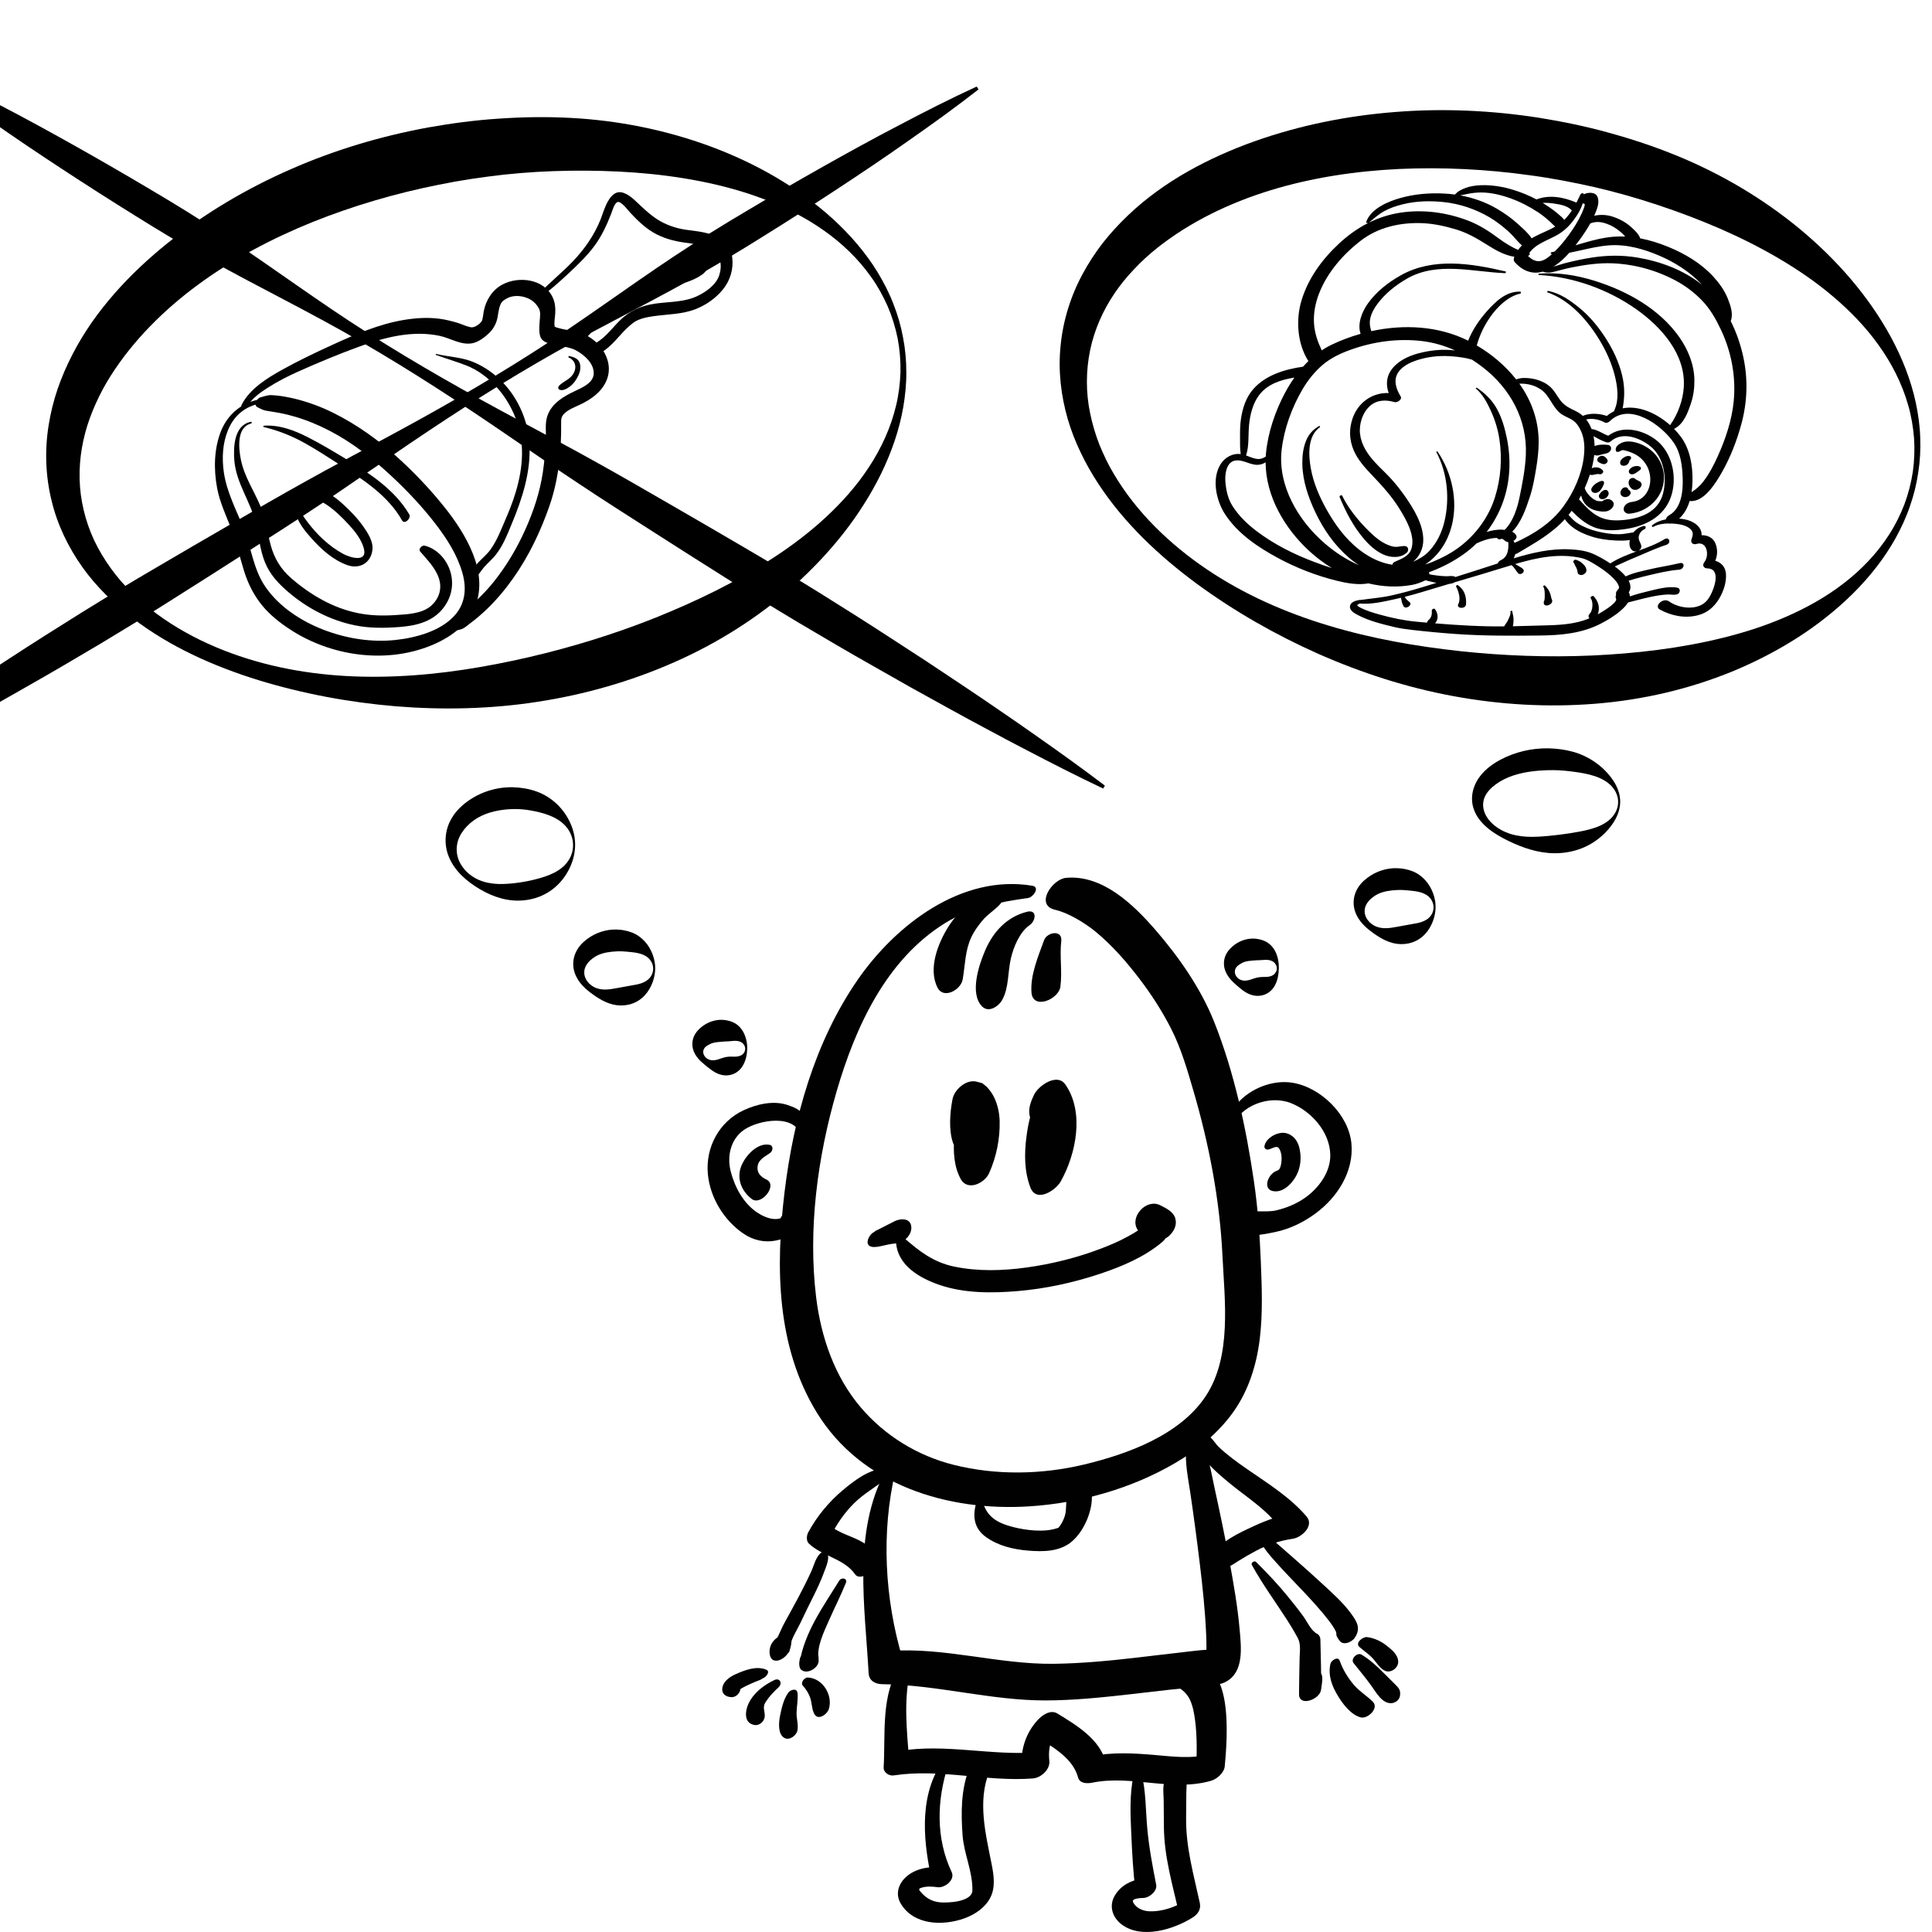<?xml version="1.0" encoding="utf-8"?>
<!-- Generator: Adobe Illustrator 15.1.0, SVG Export Plug-In . SVG Version: 6.00 Build 0)  -->
<!DOCTYPE svg PUBLIC "-//W3C//DTD SVG 1.1//EN" "http://www.w3.org/Graphics/SVG/1.1/DTD/svg11.dtd">
<svg version="1.1" id="Layer_1" xmlns="http://www.w3.org/2000/svg" xmlns:xlink="http://www.w3.org/1999/xlink" x="0px" y="0px"
	 width="566.93px" height="566.93px" viewBox="0 0 566.93 566.93" enable-background="new 0 0 566.93 566.93" xml:space="preserve">
<path fill="#010101" d="M453.142,176.26C453.065,176.374,453.095,176.372,453.142,176.26L453.142,176.26z"/>
<path fill="#010101" d="M455.326,175.808c-0.011-0.033-0.021-0.069-0.035-0.111c-0.133-0.414-0.192-0.847-0.319-1.262
	c-0.321-1.051-0.821-1.829-1.602-2.595c-0.174-0.169-0.651,0.076-0.503,0.312c0.472,0.744,0.421,1.842,0.424,2.7
	c0.002,0.426,0.004,0.851-0.102,1.266c-0.015,0.061-0.031,0.106-0.048,0.143c0.029-0.042,0.07-0.097,0.136-0.169
	c-0.219,0.248-0.305,0.543-0.276,0.869c0.12,1.329,2.262,0.601,2.452-0.376c0.041-0.21,0.06-0.406-0.038-0.605
	C455.373,175.892,455.345,175.84,455.326,175.808z"/>
<path fill="#010101" d="M427.777,171.721c-0.198-0.128-0.626,0.139-0.496,0.381c0.7,1.306,1.438,3.69,0.667,5.109
	c-0.777,1.427,2.132,1.595,2.247,0.146C430.372,175.143,429.732,172.98,427.777,171.721z"/>
<path fill="#010101" d="M464.826,165.796c-0.293-0.332-0.639-0.618-0.991-0.885c-0.382-0.29-0.819-0.397-1.239-0.614
	c-0.433-0.222-1.225,0.333-0.831,0.79c0.164,0.19,0.25,0.449,0.346,0.678c0.116,0.276,0.315,0.536,0.444,0.812
	c0.206,0.436,0.338,0.908,0.388,1.384c0.028,0.267,0.211,0.549,0.471,0.645c0.035,0.014,0.071,0.027,0.105,0.04
	c0.619,0.23,1.193,0.002,1.646-0.443C465.887,167.491,465.401,166.447,464.826,165.796z"/>
<path fill="#010101" d="M400.263,158.172c1.548,1.813,3.392,3.478,5.566,4.498c2.17,1.018,5.219,1.208,7.036-0.554
	c0.612-0.593,0.403-1.804-0.548-1.877c-0.896-0.068-1.704,0.209-2.593,0.234c-0.862,0.025-1.756-0.284-2.542-0.611
	c-2.113-0.88-3.898-2.439-5.511-4.026c-3.019-2.972-5.94-6.525-7.812-10.349c-0.184-0.376-0.909-0.015-0.752,0.369
	C394.92,150.265,397.154,154.529,400.263,158.172z"/>
<path fill="#010101" d="M506.997,87.595c-0.946-2.39-2.509-4.528-4.231-6.415c-3.581-3.924-8.342-6.736-13.219-8.735
	c-2.645-1.084-5.414-1.968-8.24-2.503c-0.383-1.258-1.761-2.487-2.571-3.232c-1.613-1.485-3.527-2.504-5.606-3.164
	c-1.713-0.544-3.57-0.626-5.322-0.235c0.211-0.468,0.409-0.938,0.59-1.416c0.487-1.293,0.868-2.597,0.441-3.958
	c-0.535-1.708-2.886-1.549-4.105-0.917c-0.004,0.002-0.008,0.004-0.011,0.006c-0.002-0.017-0.001-0.033-0.003-0.049
	c-0.036-0.494-0.791-0.254-0.932,0.043c-0.392,0.828-0.782,1.641-1.199,2.434c-3.634-1.581-7.937-2.419-11.71-0.931
	c-2.129-1.126-4.371-2.048-6.661-2.759c-3.15-0.979-6.43-1.541-9.735-1.409c-1.447,0.058-2.954,0.266-4.323,0.749
	c-0.673,0.238-1.305,0.538-1.926,0.887c-0.541,0.304-0.879,0.723-1.306,1.097c-0.963-0.131-1.933-0.225-2.904-0.28
	c-4.441-0.252-8.905,0.1-13.195,1.323c-3.614,1.029-8.513,3.1-9.907,6.938c-0.134,0.371,0.322,0.427,0.616,0.341
	c-3.075,1.544-5.911,3.57-8.536,5.998c-5.003,4.627-9.128,10.229-11.104,16.813c-1.699,5.667-1.219,12.651,2.04,17.74
	c-0.543,0.526-1.066,1.074-1.571,1.639c-5.333,0.779-10.858,2.4-14.545,6.512c-2.183,2.436-3.222,5.677-3.68,8.857
	c-0.254,1.771-0.281,3.58-0.262,5.367c0.019,1.589-0.056,3.303,0.196,4.904c-2.279-0.303-4.539,0.904-5.799,2.815
	c-2.819,4.272-1.445,10.738,1.162,14.771c3.722,5.759,9.769,9.802,15.707,12.991c5.37,2.882,11.224,5.147,17.142,6.604
	c2.916,0.717,6.226,1.318,9.261,0.767c4.167,1.009,8.509,1.233,12.839,0.445c1.347-0.245,2.595-0.737,3.833-1.317
	c0.035-0.016,0.067-0.034,0.1-0.051c0.646,0.22,1.35,0.361,1.949,0.504c0.374,0.089,0.794,0.185,1.236,0.275
	c-1.319,0.405-2.641,0.811-3.96,1.214c-3.066,0.932-6.154,1.792-9.282,2.484c-2.982,0.66-5.979,0.874-8.981,1.315
	c-0.071-0.024-0.158-0.032-0.267-0.016c-1.051,0.156-2.771,0.583-2.882,1.914c-0.104,1.244,1.356,2.018,2.287,2.513
	c3.275,1.742,7.121,2.666,10.708,3.53c1.772,0.427,3.516,0.652,5.334,0.86c4.212,0.486,8.434,0.877,12.663,1.179
	c8.253,0.589,16.475,0.542,24.739,0.454c6.151-0.065,12.274-0.607,17.825-3.462c2.091-1.075,4.165-2.333,5.935-3.885
	c0.708-0.621,1.57-1.436,2.119-2.351c2.292-0.57,4.571-1.22,6.885-1.695c1.615-0.332,3.246-0.591,4.896-0.655
	c1.041-0.041,3.134,0.563,3.377-1.001c0.078-0.508-0.22-0.896-0.721-0.992c-2.665-0.518-5.88,0.414-8.453,1.025
	c-1.774,0.421-3.648,0.902-5.442,1.542c-0.007-0.37-0.096-0.747-0.29-1.124c-0.015-0.027-0.031-0.05-0.046-0.076
	c0.744-1.078,0.581-2.264-0.039-3.408c0.611-0.176,1.217-0.379,1.817-0.549c1.417-0.397,2.845-0.755,4.274-1.093
	c2.852-0.672,5.816-1.369,8.74-1.6c1.55-0.124,1.836-2.332,0.115-1.914c-2.98,0.722-6.034,1.144-9.021,1.86
	c-2.137,0.511-4.704,1.004-6.788,2.036c-0.936-1.14-2.179-2.171-3.216-2.924c1.938-0.839,3.846-1.769,5.796-2.567
	c3.059-1.251,6.148-2.75,9.293-3.752c1.633-0.52,0.892-2.536-0.478-1.688c-2.362,1.463-5.019,2.431-7.678,3.397
	c0.603-0.31,1.026-0.928,0.814-1.654c-0.265-0.903-0.822-1.447-0.697-2.479c0.113-0.934,0.803-1.795,1.643-2.166
	c0.639-0.282,0.461-1.156-0.273-0.962c-1.192,0.315-2.18,0.943-2.921,1.864c-1.472,0.196-2.864,0.56-4.397,0.558
	c-2.107,0-4.204-0.339-6.247-0.84c-1.995-0.49-3.977-1.275-5.725-2.359c-1.101-0.683-1.884-1.579-2.681-2.5
	c0.211-0.264,0.421-0.531,0.622-0.808c0.093-0.128,0.183-0.258,0.276-0.388c1.844,1.892,3.834,3.673,6.29,4.717
	c3.131,1.331,6.618,1.111,9.897,0.589c6.159-0.983,11.659-4.133,13.292-10.491c1.436-5.592-0.274-12.491-5.128-15.91
	c-3.969-2.796-9.582-3.977-13.597-0.917c-1.65-0.607-3.185-1.787-4.911-1.977c-0.385-1.017-0.902-1.966-1.575-2.808
	c1.811-0.423,3.896,0.018,5.438,0.89c0.521,0.294,1.159-0.053,1.532-0.413c5.825-5.658,15.169,1.173,18.703,6.304
	c2.102,3.05,2.535,6.928,2.652,10.546c0.121,3.723-0.364,8.788-3.991,10.803c-0.575,0.321-0.86,0.763-0.923,1.182
	c-1.479,0.284-2.88,0.821-3.985,1.698c-0.348,0.275-0.014,0.677,0.35,0.474c1.229-0.691,2.802-0.942,4.351-0.961
	c0.237,0.082,0.523,0.095,0.846,0.01c0.777,0.031,1.532,0.111,2.217,0.217c1.173,0.18,2.396,0.556,3.313,1.334
	c1.082,0.919,0.845,1.922,0.407,3.085c-0.361,0.959,0.426,1.675,1.406,1.375c3.2-0.985,3.926,3.35,2.354,5.355
	c-0.692,0.88-0.189,1.779,0.887,1.807c4.16,0.109,1.994,5.924,0.868,7.981c-0.925,1.691-2.006,2.71-3.905,3.237
	c-2.667,0.742-6.004,0.029-8.245-1.552c-1.672-1.18-4.563,1.4-2.587,2.458c3.406,1.824,7.299,2.601,11.089,1.638
	c2.867-0.729,4.894-2.553,6.344-5.044c1.224-2.107,2.083-4.692,1.895-7.149c-0.155-2.061-1.427-3.3-3.133-3.806
	c0.672-1.577,0.73-3.346,0.085-5.008c-0.697-1.792-2.365-2.521-4.089-2.488c0.084-2.639-2.606-4.259-5.125-4.688
	c-0.474-0.082-0.975-0.14-1.485-0.176c1.53-1.361,2.503-3.196,3.099-5.187c4.164,0.548,7.711-5.353,9.428-8.35
	c2.504-4.376,4.375-9.23,5.714-14.086c1.777-6.447,2.018-13.207,0.615-19.749c-0.77-3.595-2.002-7.228-3.706-10.601
	C508.697,92.134,507.808,89.64,506.997,87.595z M486.913,75.024c4.498,1.929,8.759,4.615,12.165,8.148
	c0.118,0.125,0.231,0.252,0.348,0.378c-5.382-4.327-12.219-6.851-18.951-7.976c-4.454-0.745-8.856-0.691-13.315-0.002
	c-2.578,0.397-5.123,0.95-7.653,1.585c-1.241,0.31-2.45,0.765-3.676,1.1c0.104-0.065,0.207-0.13,0.311-0.197
	c1.592-1.036,3.049-2.411,4.374-3.899c1.05-0.19,2.093-0.429,3.133-0.659c2.813-0.625,5.61-1.285,8.489-1.504
	C477.205,71.612,482.294,73.043,486.913,75.024z M448.467,75.049c0.3-0.096,0.676-0.624,0.282-0.773
	c1.802-2.741,5.784-3.878,8.443-5.461c1.994-1.187,3.548-2.772,4.895-4.656c0.964-1.347,1.862-2.858,2.326-4.468
	c0.011,0.006,0.158,0.042,0.594,0.138c0.014,0.081,0.029,0.171,0.029,0.22c0.004,0.441-0.522,1.78-0.852,2.498
	c-1.043,2.274-2.402,4.445-3.844,6.417c-1.233,1.69-2.614,3.374-4.133,4.852c-0.297,0.073-0.594,0.139-0.897,0.188
	c-0.306,0.048-0.42,0.548-0.031,0.52c0.062-0.004,0.123-0.006,0.185-0.01c-0.138,0.123-0.271,0.248-0.411,0.366
	c-0.888,0.761-1.981,1.6-3.182,1.743c-1.391,0.166-2.562-0.614-3.533-1.535C448.381,75.073,448.423,75.062,448.467,75.049z
	 M467.758,65.243c1.583-0.324,3.301,0.179,4.729,0.828c1.474,0.672,2.792,1.669,3.94,2.801c0.16,0.158,0.313,0.343,0.466,0.542
	c-1.131-0.051-2.264-0.041-3.396,0.05c-3,0.243-5.968,0.992-8.847,1.835c-0.775,0.227-1.55,0.454-2.326,0.678
	c0.433-0.557,0.85-1.115,1.248-1.663c1.098-1.512,2.171-3.103,3.1-4.764C467.021,65.422,467.379,65.321,467.758,65.243z
	 M464.413,59.69c0.003-0.013,0.007-0.026,0.011-0.04c0.056,0.018,0.107,0.038,0.169,0.053
	C465.026,59.803,464.447,59.688,464.413,59.69z M455.742,59.692c1.647,0.244,4.093,0.583,5.299,1.868
	c0.068,0.073,0.142,0.132,0.218,0.181c-0.581,0.885-1.232,1.731-1.991,2.526c-0.084,0.088-0.174,0.168-0.261,0.252
	c-0.479-0.658-1.188-1.223-1.721-1.687c-1.214-1.054-2.54-1.977-3.892-2.843c-0.234-0.151-0.476-0.295-0.716-0.44
	C453.716,59.484,454.765,59.548,455.742,59.692z M430.643,56.904c1.341-0.278,2.659-0.425,4.03-0.42
	c2.955,0.01,5.93,0.758,8.693,1.757c2.833,1.023,5.525,2.431,8.033,4.092c1.146,0.758,2.226,1.623,3.25,2.537
	c0.577,0.514,1.114,1.132,1.728,1.624c-0.73,0.427-1.494,0.808-2.287,1.17c-1.532,0.701-3.157,1.404-4.65,2.273
	c-1.007-1.581-2.621-2.926-3.91-4.113c-1.922-1.768-4.066-3.286-6.32-4.599c-3.303-1.924-6.937-3.198-10.683-3.879
	C429.245,57.162,430.01,57.034,430.643,56.904z M406.191,61.963c1.738-0.96,3.645-1.577,5.566-2.045
	c3.864-0.944,7.906-1.035,11.848-0.622c4.754,0.497,9.339,2.042,13.456,4.456c2.038,1.195,3.904,2.668,5.659,4.246
	c1.343,1.208,2.497,2.808,3.882,4.029c-0.411,0.397-0.788,0.827-1.126,1.295c-2.076-0.869-4.063-2.166-5.758-3.417
	c-2.779-2.054-5.646-3.912-8.885-5.152c-6.257-2.401-13.168-3.362-19.818-2.359c-3.327,0.502-6.417,1.506-9.299,2.931
	C403.153,64.106,404.531,62.881,406.191,61.963z M417.251,100.078c3.412,0.404,6.675,1.371,9.753,2.766
	c-3.602-0.489-7.426-0.05-10.762,0.835c-3.067,0.814-6.289,2.339-8.106,5.049c-1.396,2.078-1.4,4.422-0.632,6.614
	c-4.727-0.208-8.996,2.715-10.615,7.465c-1.043,3.057-0.955,6.178,0.27,9.164c1.188,2.898,3.424,5.336,5.558,7.569
	c2.965,3.106,5.733,6.153,7.998,9.837c1.911,3.11,4.782,8.054,3.377,11.864c-0.76,2.062-3.003,2.785-4.837,3.63
	c-0.405,0.187-0.636,0.521-0.672,0.839c-0.062-0.008-0.123-0.017-0.186-0.026c-1.215-0.184-2.398-0.519-3.547-0.953
	c-2.205-0.833-4.226-2.042-6.076-3.494c-3.936-3.095-6.973-7.232-9.415-11.562c-2.15-3.815-3.931-7.902-4.711-12.227
	c-0.694-3.854-1.003-9.469,2.619-12.063c0.259-0.185,0.005-0.486-0.248-0.337c-1.79,1.053-2.935,2.309-3.743,4.231
	c-0.902,2.142-1.161,4.603-1.12,6.908c0.094,4.96,1.743,9.753,3.85,14.192c2.349,4.952,5.579,9.601,9.741,13.196
	c0.968,0.836,2.006,1.607,3.095,2.294c-3.689-1.566-7.111-3.83-10.121-6.421c-7.74-6.664-13.859-16.966-12.629-27.501
	c0.717-6.132,2.979-12.338,6.083-17.648c1.554-2.655,3.508-5.129,5.84-7.141c2.379-2.052,5.182-3.387,8.117-4.458
	C402.827,100.259,410.158,99.236,417.251,100.078z M464.007,126.655c0.989,2.271,1.045,4.907,0.759,7.329
	c-0.609,5.205-2.915,10.371-5.973,14.592c-3.562,4.918-8.864,8.262-14.346,10.719c-0.088-0.209-0.191-0.414-0.313-0.612
	c0.697-0.383,1.164-1.011,0.695-1.744c-0.259-0.402-0.646-0.695-1.096-0.913c2.674-2.692,4.084-6.884,5.199-10.266
	c0.877-2.659,1.37-5.493,1.828-8.251c0.429-2.581,0.745-5.175,0.747-7.794c0.004-6.445-2.154-12.224-5.667-17.138
	c2.261-0.045,4.394,0.374,6.409,1.783c2.473,1.728,3.214,4.936,5.524,6.847c1.13,0.934,2.6,1.335,3.8,2.164
	C462.736,124.17,463.454,125.387,464.007,126.655z M447.747,133.423c-0.179,4.219-1.003,8.354-1.847,12.476
	c-0.644,3.148-1.883,7.155-4.36,9.58c-0.261-0.026-0.515-0.043-0.751-0.054c-1.546-0.075-3.077,0.227-4.553,0.676
	c2.041-2.658,3.671-5.631,4.798-8.787c2.145-6.007,2.416-12.405,1.158-18.635c-0.596-2.952-1.438-5.975-2.893-8.629
	c-1.455-2.657-3.423-4.536-5.885-6.25c-0.146-0.101-0.472,0.1-0.308,0.237c1.976,1.649,3.308,4.177,4.364,6.486
	c1.213,2.65,2.072,5.445,2.515,8.328c0.87,5.688,0.426,11.538-1.287,17.03c-1.768,5.672-5.351,10.653-10.012,14.303
	c-2.501,1.958-5.349,3.457-8.272,4.677c-0.722,0.302-1.461,0.561-2.208,0.792c0.926-0.611,1.793-1.312,2.585-2.083
	c2.627-2.559,4.364-5.887,5.245-9.428c1.823-7.325,0.01-15.441-4.179-21.618c-0.108-0.158-0.446-0.003-0.353,0.174
	c3.258,6.105,3.94,13.703,2.349,20.379c-0.76,3.185-2.2,6.191-4.438,8.597c-1.387,1.491-3.029,2.401-4.759,3.176
	c1.887-1.525,3.042-3.924,2.998-6.559c-0.075-4.541-2.827-9.013-5.338-12.615c-1.275-1.827-2.662-3.581-4.157-5.232
	c-1.525-1.685-3.234-3.187-4.764-4.871c-2.117-2.332-3.917-5.019-4.297-8.21c-0.348-2.925,0.725-6.333,2.974-8.296
	c2.017-1.761,4.693-1.797,7.145-1.074c0.769,0.228,2.36-0.77,1.792-1.685c-1.316-2.123-2.239-4.828-0.68-7.086
	c1.488-2.152,4.211-3.201,6.633-3.867c3.063-0.842,6.34-1.058,9.498-0.763c1.687,0.158,3.687,0.387,5.492,0.948
	c1.086,0.696,2.145,1.442,3.17,2.234C443.178,114.006,448.184,123.116,447.747,133.423z M369.413,116.03
	c2.468-3.351,6.452-4.586,10.417-5.233c-1.01,1.433-1.925,2.928-2.744,4.455c-2.882,5.376-5.034,11.72-5.598,17.818
	c-0.028,0.304-0.049,0.608-0.066,0.913c-0.993,0.623-1.851,0.889-3.131,0.579c-0.905-0.218-1.763-0.598-2.644-0.909
	c0.935-2.791,0.598-6.045,0.88-8.931C366.822,121.702,367.588,118.508,369.413,116.03z M368.698,155.826
	c-2.716-2.06-5.224-4.486-7.051-7.378c-1.34-2.121-1.879-4.671-2.071-7.141c-0.168-2.158,0.268-5.852,3.028-6.187
	c2.391-0.291,4.538,1.62,7.006,1.223c0.649-0.105,1.248-0.34,1.771-0.684c0.047,9.99,5.598,19.403,12.826,26.044
	c2.037,1.872,4.269,3.557,6.642,5.001c-1.72-0.529-3.416-1.142-5.085-1.769C379.721,162.668,373.855,159.738,368.698,155.826z
	 M426.635,169.111c-0.666-0.185-1.514-0.007-2.203-0.018c-0.951-0.014-1.897-0.104-2.84-0.225c-0.717-0.09-1.429-0.192-2.134-0.341
	c-0.014-0.211-0.073-0.414-0.177-0.594c0.318-0.115,0.632-0.231,0.935-0.349c3.268-1.261,6.4-2.918,9.257-4.946
	c1.349-0.956,2.615-2.02,3.792-3.175c0.738-0.343,1.493-0.651,2.255-0.914c1.222-0.424,2.474-0.68,3.769-0.701
	c0.155,0.343,0.621,0.55,1.238,0.313c0.063-0.024,0.126-0.052,0.188-0.078c0.59,0.219,0.853,0.69,1.433,0.912
	c0.127,0.048,0.28,0.075,0.448,0.081c0.125,2.071-0.088,4.323-2.188,5.299c-0.541,0.251-0.816,0.605-0.888,0.954
	c-0.104,0.034-0.209,0.069-0.313,0.103c-4.041,1.332-8.095,2.622-12.154,3.893C426.946,169.235,426.81,169.159,426.635,169.111z
	 M475.088,172.276c0.024,0.119,0.017,0.23,0.012,0.295c-0.094,0.089-0.388,0.505-0.283,0.416c-0.584,0.501-0.727,1.086-0.586,1.558
	c-0.167,0.368-0.192,0.776,0.002,1.19c0.018,0.038,0.03,0.065,0.041,0.086c-0.016,0.127-0.038,0.25-0.07,0.376
	c-0.017,0.066-0.323,0.485-0.5,0.677c-0.813,0.883-1.889,1.57-2.885,2.223c-0.641,0.421-1.305,0.814-1.983,1.182
	c0.206-0.476,0.313-1.012,0.333-1.498c0.061-1.479-0.527-2.696-1.476-3.785c-0.295-0.339-1.169,0.151-0.903,0.562
	c0.57,0.877,0.583,2.05,0.391,3.048c-0.083,0.433-0.228,0.885-0.496,1.24c-0.264,0.347-0.644,0.658-0.521,1.15
	c0.043,0.176,0.123,0.327,0.241,0.438c-0.631,0.259-1.272,0.496-1.919,0.698c-3.575,1.118-7.373,1.294-11.092,1.386
	c-3.152,0.077-6.305,0.191-9.458,0.255c0.15-0.538,0.152-1.172,0.195-1.671c0.084-0.992-0.227-1.791-0.383-2.744
	c-0.048-0.291-0.57-0.122-0.528,0.137c0.147,0.893-0.48,1.95-0.837,2.734c-0.253,0.553-0.762,1.03-0.991,1.584
	c-6.782,0.061-13.558-0.339-20.314-0.901c1.124-1.113,0.935-2.997-0.022-4.181c-0.273-0.336-0.938,0.071-0.908,0.444
	c0.083,1.032-0.079,2.033-0.893,2.713c-0.241,0.202-0.462,0.51-0.507,0.824c-1.014-0.09-2.026-0.182-3.039-0.275
	c-3.731-0.348-7.297-1.101-10.909-2.108c-1.859-0.519-3.766-1.083-5.495-1.956c-0.427-0.215-0.892-0.492-1.104-0.806
	c0.237-0.192,0.522-0.333,0.8-0.465c3.373,0.31,7.054-0.563,10.318-1.278c0.598-0.13,1.194-0.271,1.789-0.414
	c0,0.044,0.002,0.09,0.019,0.134c0.128,0.402,0.125,0.827,0.254,1.227c0.121,0.373,0.26,0.758,0.458,1.098
	c0.658,1.125,2.725-0.37,1.832-1.14c-0.536-0.461-1.176-0.929-1.465-1.59c2.922-0.743,5.811-1.612,8.693-2.491
	c1.437-0.438,2.872-0.868,4.311-1.296c0.478-0.047,0.928-0.143,1.323-0.308c0.114-0.047,0.218-0.109,0.311-0.179
	c5.185-1.539,10.374-3.051,15.537-4.669c0.384-0.121,0.768-0.239,1.153-0.356c0.866,0.636,1.26,1.64,1.976,2.4
	c0.631,0.668,2.097-0.342,1.489-1.151c-0.303-0.403-0.894-0.694-1.314-0.957c-0.352-0.22-0.711-0.423-1.075-0.617
	c6.346-1.881,13.001-3.271,19.552-1.729c1.617,0.38,3.383,1.521,4.86,2.454c1.884,1.19,3.754,2.62,5.187,4.338
	C474.595,171.044,474.974,171.676,475.088,172.276z M461.402,154.657c1.714,1.34,3.694,2.177,5.753,2.823
	c2.188,0.687,4.476,1.003,6.76,1.113c1.301,0.063,2.904,0.121,4.344-0.134c-0.238,1.139-0.123,2.417,0.775,3.084
	c0.374,0.278,0.846,0.332,1.284,0.232c-2.709,0.986-5.403,1.998-7.78,3.556c-1.505-0.995-3.084-1.889-4.712-2.656
	c-2.26-1.065-4.703-1.354-7.181-1.476c-5.603-0.276-11.112,1.008-16.466,2.64c0.206-0.397,0.363-0.818,0.474-1.251
	c0.244-0.047,0.476-0.131,0.669-0.245c4.98-2.957,10.012-5.723,13.885-9.999C459.77,153.26,460.62,154.049,461.402,154.657z
	 M467.794,128.094c1.136,0.648,2.255,1.263,3.505,1.667c0.444,0.144,0.968,0.114,1.336-0.217c3.361-3.038,8.525-1.106,11.629,1.38
	c3.968,3.179,4.956,9.206,3.74,13.893c-1.329,5.127-6.01,7.117-10.855,7.697c-2.635,0.314-5.256,0.352-7.706-0.778
	c-2.439-1.124-4.315-3.252-6.083-5.209c-0.006-0.007-0.014-0.012-0.021-0.02c0.216-0.376,0.424-0.756,0.627-1.139
	c0.477,2.227,2.089,3.986,4.553,4.5c0.99,0.208,2.269,0.401,3.252,0.075c1.533-0.507,2.646-2.399,0.804-3.315
	c-0.777-0.386-1.693-0.078-2.354,0.385c-0.032,0.022-0.059,0.046-0.089,0.07c-0.375,0.004-0.753-0.002-1.125-0.041
	c-1.537-0.158-3.625-2.355-3.986-3.818c0.585-1.292,1.097-2.616,1.525-3.961c0.176,0.085,0.381,0.126,0.577,0.121
	c0.782-0.024,1.455-0.44,2.239-0.229c0.58,0.157,1.429-0.565,0.961-1.127c-0.771-0.924-2.163-1.136-3.243-0.627
	c0.217-0.851,0.404-1.707,0.552-2.568c0.073-0.442,0.134-0.892,0.182-1.346c0.074,0.034,0.154,0.065,0.242,0.092
	c0.947,0.291,1.945-0.293,2.879-0.428c0.692-0.1,1.358-0.387,1.697-1.044c0.338-0.657,0.01-1.442-0.758-1.547
	c-1.251-0.169-2.717-0.152-3.949,0.326c-0.021-0.977-0.119-1.95-0.307-2.894C467.676,128.026,467.734,128.06,467.794,128.094z
	 M508.747,117.688c-0.54,5.635-2.396,11.134-4.716,16.269c-1.152,2.55-2.471,5.075-4.171,7.306c-1.044,1.37-2.19,2.315-3.48,3.157
	c0.166-1.112,0.247-2.232,0.268-3.308c0.085-4.43-0.716-9.279-3.39-12.908c-0.593-0.805-1.272-1.598-2.022-2.357
	c0.051-0.019,0.102-0.04,0.151-0.068c2.719-1.447,3.84-4.588,4.784-7.352c0.759-2.218,1.065-4.573,1.036-6.911
	c-0.057-4.523-1.832-8.873-4.395-12.537c-5.834-8.339-15.416-13.638-24.956-16.598c-5.272-1.636-10.638-2.493-16.149-2.087
	c-0.26,0.019-0.43,0.391-0.089,0.41c10.105,0.529,20.3,4.232,28.544,10.047c7.359,5.192,14.54,13.23,13.933,22.852
	c-0.243,3.831-1.72,7.896-3.921,11.01c-0.035,0.049-0.063,0.098-0.089,0.146c-3.882-3.441-9.153-5.875-13.921-4.946
	c0.609-3.303,0.629-6.384-0.172-9.708c-0.937-3.884-2.681-7.536-4.83-10.887c-2.159-3.365-4.797-6.553-7.928-9.055
	c-2.73-2.183-5.414-4.05-8.869-4.793c-0.206-0.045-0.563,0.314-0.279,0.414c6.728,2.372,11.859,8.302,15.424,14.245
	c1.912,3.192,3.46,6.666,4.357,10.281c0.752,3.022,1.284,6.925-0.07,9.857c-0.083,0.179-0.115,0.336-0.11,0.473
	c-0.751,0.365-1.479,0.834-2.176,1.416c-2.161-0.734-4.914-0.944-7.051-0.02c-0.636-0.577-1.376-1.077-2.226-1.48
	c-1.466-0.695-2.766-1.311-3.889-2.522c-1.051-1.132-1.718-2.586-2.722-3.767c-2.049-2.409-5.466-3.418-8.528-3.354
	c-0.729,0.016-1.485,0.159-2.185,0.429c-3.119-3.978-7.13-7.342-11.566-9.978c0.857-3.111,2.262-5.975,4.154-8.629
	c1.948-2.734,5.069-5.782,8.483-6.54c0.368-0.082,0.509-0.619,0.037-0.626c-4.114-0.06-7.132,2.881-9.731,5.801
	c-2.157,2.422-4.229,5.445-5.472,8.603c-8.682-4.342-18.879-4.879-28.42-2.798c-0.36-1.161-0.579-2.244-0.339-3.555
	c0.299-1.631,1.173-3.131,2.146-4.447c2.267-3.064,5.405-5.543,8.697-7.423c8.823-5.041,19.146-1.994,28.664-1.59
	c0.276,0.01,0.549-0.429,0.187-0.515c-10.063-2.364-21.248-4.16-30.7,1.144c-3.716,2.083-7.277,4.865-9.734,8.379
	c-1.686,2.411-3.066,5.891-2.057,8.79c-2.985,0.843-5.878,1.938-8.61,3.248c-0.976,0.468-1.904,1.008-2.798,1.597
	c-1.168-2.498-2.055-4.922-2.261-7.815c-0.217-3.055,0.414-6.173,1.534-9.008c2.408-6.088,7.034-11.394,12.178-15.354
	c5.152-3.969,11.646-5.393,18.047-5.14c3.339,0.131,6.657,0.868,9.849,1.819c3.379,1.007,6.27,2.695,9.231,4.565
	c2.4,1.518,5.119,3.066,7.955,3.479c-0.008,0.02-0.017,0.038-0.023,0.058c-0.216,0.589-0.271,1.075,0.181,1.574
	c1.529,1.689,3.453,2.932,5.781,3.027c0.816,0.034,1.603-0.078,2.363-0.291c0.891,0.294,1.855,0.364,2.785,0.156
	c1.891-0.424,3.729-0.999,5.635-1.377c3.945-0.787,8.063-1.394,12.096-1.228c6.466,0.266,12.901,2.051,18.594,5.114
	c2.869,1.546,5.475,3.529,7.729,5.883c2.357,2.462,4.014,5.419,5.463,8.48C508.066,103.25,509.433,110.512,508.747,117.688z"/>
<path fill="#010101" d="M475.195,132.504c0.355-0.154,0.585-0.406,0.976-0.414c0.495-0.01,1.16,0.226,1.629,0.378
	c1.115,0.362,2.202,0.844,3.141,1.552c1.684,1.275,2.808,3.093,3.187,5.17c0.695,3.81-1.253,7.629-5.245,8.095
	c-1.032,0.12-2.166,0.712-2.402,1.822c-0.218,1.011,0.72,1.722,1.665,1.634c6.5-0.604,11.468-6.533,9.809-13.103
	c-0.775-3.072-2.843-5.557-5.685-6.942c-1.556-0.757-3.674-1.396-5.402-1.072c-1.172,0.219-3.143,1.213-2.683,2.69
	C474.308,132.719,474.922,132.623,475.195,132.504z"/>
<path fill="#010101" d="M478.199,135.036c0.006-0.005,0.013-0.011,0.019-0.017c0.561-0.333,0.605-1.122-0.119-1.192
	c-0.424-0.128-0.996,0.098-1.352,0.279c-0.561,0.283-1.259,0.862-1.325,1.527c-0.135,1.341,1.739,1.289,2.344,0.435
	C478.011,135.725,478.106,135.418,478.199,135.036z"/>
<path fill="#010101" d="M480.065,136.759c-0.23,0.033-0.456,0.066-0.677,0.139c-0.461,0.155-0.799,0.401-1.132,0.751
	c-0.32,0.341-0.422,0.927-0.057,1.273c0.497,0.473,1.284,0.242,1.774-0.1c0.001,0,0.003-0.002,0.005-0.004
	c0.05-0.031,0.116-0.072,0.203-0.126c0.078-0.054,0.149-0.117,0.227-0.175c0.021-0.011,0.042-0.023,0.063-0.035
	c0.156-0.084,0.286-0.18,0.412-0.289c0.038-0.029,0.076-0.062,0.112-0.093c0-0.001,0.004-0.002,0.005-0.002
	c0.233-0.141,0.454-0.312,0.514-0.596c0.067-0.314-0.15-0.562-0.45-0.62c-0.03-0.006-0.054-0.012-0.073-0.019
	c-0.005-0.002-0.01-0.006-0.015-0.01c-0.259-0.091-0.296-0.098-0.109-0.021C480.602,136.733,480.341,136.721,480.065,136.759z
	 M481.157,136.977c-0.034-0.022-0.068-0.046-0.103-0.068C481.084,136.927,481.117,136.948,481.157,136.977z M480.969,136.857
	C480.93,136.843,480.928,136.836,480.969,136.857L480.969,136.857z"/>
<path fill="#010101" d="M477.903,141.531c0.006,0.078,0.014,0.152,0.012,0.231c-0.007,0.223,0.055,0.435,0.147,0.638
	c0.173,0.377,0.458,0.795,0.791,1.039c0.678,0.495,1.551,0.379,2.202-0.124c0.302-0.233,0.556-0.563,0.638-0.942
	c0.109-0.506-0.142-0.854-0.546-1.113c-0.277-0.179-0.6-0.282-0.886-0.449c-0.027-0.018-0.046-0.03-0.058-0.037
	c-0.094-0.063-0.174-0.11-0.275-0.164c-0.001-0.009-0.009-0.024-0.035-0.057c-0.068-0.08-0.164-0.127-0.266-0.162
	c-0.211-0.158-0.497-0.183-0.769-0.112c-0.335,0.086-0.813,0.394-0.843,0.783C478.002,141.253,477.885,141.305,477.903,141.531z"/>
<path fill="#010101" d="M478.218,145.282c0.134-0.153,0.223-0.328,0.271-0.524c0.056-0.266-0.018-0.464-0.163-0.666
	c0.022,0.031,0.045,0.062,0.068,0.092c-0.033-0.048-0.065-0.094-0.101-0.138c-0.008-0.009-0.012-0.018-0.019-0.026
	c-0.016-0.019-0.029-0.037-0.043-0.057c0.017,0.024,0.034,0.048,0.052,0.071c-0.101-0.127-0.211-0.23-0.377-0.293
	c-0.007-0.002-0.012-0.007-0.02-0.01c-0.007-0.007-0.017-0.014-0.023-0.022c-0.013-0.021-0.026-0.042-0.037-0.064
	c-0.015-0.031-0.023-0.063-0.034-0.096c-0.012-0.04-0.032-0.074-0.058-0.107c-0.093-0.32-0.499-0.463-0.802-0.45
	c-0.43,0.02-0.861,0.267-1.073,0.646c-0.34,0.399-0.472,0.962-0.254,1.459c0.239,0.542,0.851,0.823,1.416,0.771
	C477.481,145.827,477.915,145.638,478.218,145.282z M477.906,143.781c-0.001,0-0.001-0.002-0.003-0.002
	c0.029,0.039,0.058,0.076,0.087,0.116C477.962,143.856,477.933,143.82,477.906,143.781z"/>
<path fill="#010101" d="M471.362,135.944c0.285-0.221,0.5-0.6,0.34-0.959c0.004,0.108-0.015,0.049-0.06-0.177
	c-0.053-0.106-0.163-0.217-0.243-0.31c-0.082-0.095-0.172-0.184-0.262-0.273c-0.134-0.133-0.298-0.233-0.459-0.329
	c-0.188-0.111-0.392-0.156-0.61-0.146c-0.101,0.016-0.202,0.031-0.302,0.046c-0.362,0.138-0.407,0.153-0.132,0.044
	c-0.415,0.093-0.743,0.407-0.867,0.808c0.013-0.04,0.025-0.081,0.037-0.121c-0.18,0.278-0.14,0.705,0.106,0.93
	c0.369,0.337,0.882,0.531,1.297,0.675C470.609,136.274,471.02,136.208,471.362,135.944z"/>
<path fill="#010101" d="M468.669,141.663c-0.625,0.294-1.232,0.928-1.582,1.501c-0.293,0.479-0.107,1.108,0.394,1.349
	c0.698,0.336,1.587-0.006,2.067-0.558c0.335-0.384,0.698-0.95,0.865-1.436c-0.034,0.097,0.139-0.231,0.158-0.281
	c0.092-0.244,0.154-0.454,0.113-0.716c-0.064-0.397-0.456-0.446-0.784-0.392C469.432,141.209,469.085,141.466,468.669,141.663z"/>
<path fill="#010101" d="M469.723,144.521c-0.155,0.196-0.282,0.403-0.418,0.613c-0.279,0.43-0.088,1.019,0.359,1.233
	c0.298,0.143,0.651,0.143,0.966,0.062c0.384-0.1,0.646-0.306,0.926-0.571c0.375-0.356,0.666-1.028,0.388-1.527
	c0.009,0.034,0.019,0.067,0.027,0.101c-0.057-0.188-0.124-0.327-0.266-0.447c-0.144-0.183-0.428-0.249-0.64-0.24
	c-0.206,0.009-0.396,0.079-0.567,0.181c-0.229,0.105-0.403,0.251-0.584,0.432C470.356,143.914,469.658,144.602,469.723,144.521z"/>
<g>
	<path d="M562.895,138.645c-0.479,3.367-1.322,6.707-2.452,9.93c-1.094,3.243-2.554,6.352-4.204,9.356
		c-3.333,6.001-7.667,11.434-12.573,16.304c-2.466,2.422-5.057,4.735-7.791,6.876c-2.716,2.167-5.558,4.186-8.495,6.063
		c-5.878,3.748-12.114,6.97-18.576,9.666c-12.942,5.356-26.771,8.562-40.707,9.667c-13.954,1.119-27.965,0.292-41.683-2.246
		c-13.625-2.504-26.954-6.829-39.567-12.394c-12.614-5.615-24.6-12.462-35.659-20.567c-11.007-8.132-21.188-17.642-28.865-29.299
		c-1.897-2.918-3.663-5.948-5.166-9.131c-1.53-3.169-2.839-6.475-3.837-9.902c-1.977-6.846-2.854-14.181-2.1-21.478
		c0.691-7.291,2.92-14.517,6.426-21.022c1.744-3.259,3.772-6.357,6.03-9.261c2.28-2.885,4.769-5.588,7.417-8.096
		c5.288-5.039,11.237-9.26,17.485-12.802c6.25-3.552,12.809-6.438,19.501-8.832c13.401-4.758,27.367-7.532,41.401-8.62
		c14.04-1.116,28.162-0.458,42.012,1.677c6.917,1.114,13.796,2.517,20.553,4.4c6.764,1.85,13.436,4.057,19.932,6.721
		c12.995,5.304,25.244,12.533,36.071,21.458c10.791,8.938,20.202,19.63,26.834,31.818c3.29,6.093,5.865,12.563,7.305,19.288
		c0.704,3.361,1.188,6.767,1.287,10.191c0.134,3.42-0.043,6.851-0.577,10.226L562.895,138.645z M561.314,138.404
		c0.443-3.278,0.574-6.598,0.343-9.893c-0.272-3.291-0.823-6.558-1.748-9.722c-1.816-6.337-4.863-12.267-8.687-17.575
		c-3.81-5.332-8.406-10.041-13.371-14.244c-4.961-4.217-10.354-7.881-15.933-11.167c-11.18-6.565-23.152-11.538-35.35-15.619
		c-6.111-2.02-12.302-3.804-18.577-5.252c-6.28-1.417-12.608-2.64-18.995-3.493c-12.758-1.783-25.649-2.43-38.458-1.854
		c-12.796,0.618-25.544,2.529-37.686,6.243c-12.114,3.716-23.622,9.275-33.292,16.938c-2.41,1.92-4.674,3.999-6.766,6.225
		c-2.105,2.212-4.042,4.573-5.744,7.09c-3.4,5.03-5.914,10.665-7.166,16.69c-1.231,6.014-1.285,12.362,0.018,18.554
		c0.633,3.097,1.544,6.163,2.711,9.153c1.207,2.972,2.609,5.893,4.277,8.676c6.637,11.193,16.366,20.569,27.271,27.931
		c10.946,7.385,23.184,12.741,35.763,16.51c12.602,3.811,25.51,6.042,38.489,7.473c12.89,1.38,25.892,1.856,38.786,1.286
		c12.895-0.602,25.779-2.08,38.38-5.196c6.295-1.555,12.512-3.542,18.485-6.155c5.972-2.603,11.738-5.795,16.93-9.811
		c5.198-3.99,9.827-8.805,13.386-14.368c1.794-2.771,3.252-5.752,4.453-8.831c1.16-3.1,1.974-6.311,2.48-9.597L561.314,138.404z"/>
</g>
<g id="meat">
	<path fill="#010101" d="M76.813,117.098c-5.502,0.731-9.915,4.262-11.969,9.42c-2.063,5.18-2.154,11.209-1.146,16.632
		c0.772,4.155,2.591,8.042,4.139,11.947c1.627,4.105,2.482,8.354,3.807,12.546c1.174,3.712,2.886,7.129,5.375,10.135
		c2.256,2.723,5.122,4.977,8.066,6.907c11.85,7.766,27.713,10.148,41.021,4.887c5.663-2.239,11.24-6.024,13.459-11.948
		c1.874-5.002,1.133-10.311-0.818-15.171c-2.052-5.112-5.161-9.708-8.601-13.982c-4.181-5.193-8.84-10.076-13.797-14.53
		c-5.515-4.958-11.57-9.27-18.195-12.618c-3.322-1.679-6.809-3.021-10.398-4.002c-1.726-0.471-3.48-0.824-5.247-1.099
		c-0.926-0.144-1.851-0.218-2.786-0.273c-1.101-0.063-2.225,0.354-3.276,0.646c-1.15,0.318-2.229,2.337-0.769,2.973
		c0.757,0.329,1.524,0.82,2.34,0.94c0.88,0.131,1.756,0.292,2.636,0.429c1.913,0.297,3.8,0.743,5.661,1.27
		c3.583,1.014,7.032,2.469,10.339,4.17c6.657,3.423,12.656,8.162,18.121,13.237c4.728,4.39,9.204,9.139,13.13,14.266
		c3.251,4.245,6.25,8.936,7.747,14.111c1.336,4.619,0.895,9.012-2.128,12.483c-4.084,4.691-11.499,6.69-17.459,7.321
		c-7.127,0.755-14.386-0.416-21.056-2.971c-6.638-2.541-13.205-6.812-17.23-12.771c-3.472-5.139-4.052-11.373-6.297-17.024
		c-2.169-5.46-4.973-10.625-5.808-16.51c-0.587-4.133-0.362-8.475,1.254-12.365c1.793-4.315,5.079-6.983,9.707-7.806
		C77.192,118.249,77.539,117.001,76.813,117.098L76.813,117.098z"/>
	<path fill="#010101" d="M72.574,119.226c1.366-2.337,3.761-4.021,5.996-5.451c2.764-1.77,5.714-3.292,8.706-4.636
		c6.021-2.703,12.181-5.263,18.382-7.519c7.4-2.692,15.526-4.75,23.395-3.056c3.158,0.679,6.33,2.832,9.626,2.143
		c1.754-0.366,3.512-1.705,4.78-2.905c1.306-1.235,2.161-2.802,2.521-4.559c0.272-1.331,0.336-2.667,0.895-3.926
		c0.401-0.904,1.137-1.404,2.179-1.908c1.975-0.955,4.734-0.588,6.583,0.488c1.068,0.622,1.854,1.469,2.458,2.537
		c0.648,1.149,0.345,2.668,0.26,3.921c-0.093,1.38-0.223,2.818,0.115,4.178c0.352,1.415,1.652,1.973,2.92,2.362
		c2.594,0.794,5.511,0.689,7.896,2.067c2.291,1.324,4.88,3.603,4.942,6.464c0.061,2.872-3.338,4.302-5.501,5.322
		c-3.396,1.6-6.888,3.617-8.137,7.406c-0.704,2.136-0.313,4.423-0.41,6.626c-0.147,3.306-0.4,6.618-0.897,9.892
		c-0.887,5.86-2.741,11.399-5.163,16.792c-2.392,5.317-5.359,10.352-8.972,14.93c-1.716,2.175-3.599,4.195-5.642,6.066
		c-1.038,0.949-2.128,1.838-3.245,2.691c-1.258,0.961-2.303,2.044-3.476,3.094c-0.691,0.618-1.405,2.997,0.302,2.813
		c0.807-0.087,1.62-0.173,2.385-0.454c0.979-0.359,1.712-1.127,2.543-1.734c1.641-1.201,3.178-2.536,4.651-3.934
		c2.93-2.783,5.541-5.894,7.875-9.188c4.651-6.567,8.135-13.879,10.752-21.472c2.652-7.693,3.488-16.148,3.365-24.248
		c-0.017-1.091,0.086-1.8,0.86-2.598c1.229-1.267,3.087-1.935,4.652-2.673c3.255-1.534,6.394-3.708,7.822-7.15
		c2.533-6.106-2.522-12.675-8.489-14.172c-1.367-0.343-2.772-0.541-4.153-0.82c-0.653-0.133-1.299-0.291-1.937-0.486
		c-0.26-0.08-0.508-0.182-0.755-0.291c-0.213-0.093,0.261,0.58,0.134,0.071c-0.272-1.096,0.069-2.75,0.137-3.954
		c0.093-1.644-0.034-3.111-0.718-4.617c-2.487-5.47-9.921-6.417-14.753-3.854c-3.003,1.592-4.877,4.602-5.511,7.875
		c-0.18,0.93-0.267,2.433-0.63,2.95c-0.608,0.866-2.101,1.941-3.222,1.721c-1.356-0.267-2.649-0.953-3.977-1.338
		c-1.714-0.496-3.403-0.926-5.179-1.157c-3.529-0.459-7.006-0.218-10.506,0.366c-7.23,1.208-14.12,4.203-20.748,7.227
		c-5.073,2.315-10.119,4.712-14.989,7.432c-4.382,2.448-9.381,5.533-11.75,10.151C70.27,120.038,71.954,120.285,72.574,119.226
		L72.574,119.226z"/>
	<path fill="#010101" d="M87.689,150.475c0.133-0.043,0.322-0.091,0.381-0.237c0.051-0.123,0.03-0.273-0.051-0.38
		c-0.06-0.078-0.175,0-0.19,0.079c-0.014,0.073,0,0.148-0.014,0.219c0.017-0.084,0.113-0.087,0.054-0.08
		c-0.041,0.005-0.083,0.006-0.125,0.008C87.483,150.097,87.433,150.559,87.689,150.475L87.689,150.475z"/>
	<path fill="#010101" d="M86.875,148.248c-0.856,3.509,2.272,7.164,4.405,9.583c2.877,3.264,6.445,6.511,10.612,7.993
		c3.616,1.286,6.975-0.62,7.4-4.536c0.264-2.422-1.377-4.938-2.7-6.809c-1.745-2.467-3.891-4.686-6.129-6.706
		c-2.701-2.438-5.533-4.196-9.169-4.817c-1.727-0.295-3.458-0.271-4.897,0.84c-1.593,1.23-1.945,4.338,0.163,5.146
		c0.771,0.296,1.68-0.583,1.816-1.283c0.136-0.692,0.16-1.236,0.055-1.936c-0.06-0.4-0.112,0.375-0.449,0.579
		c0.502-0.303,1.882-0.158,2.647-0.07c1.912,0.218,3.738,0.874,5.323,1.949c2.298,1.56,4.355,3.569,6.239,5.596
		c1.856,1.998,3.792,4.374,4.544,7.044c1.229,4.352-3.883,2.873-6.055,1.699c-4.051-2.187-7.606-5.572-10.366-9.225
		c-0.991-1.312-2.614-3.427-2.565-5.172C87.769,147.5,86.974,147.84,86.875,148.248L86.875,148.248z"/>
	<path fill="#010101" d="M158.143,87.522c3.042-2.133,5.81-4.61,8.528-7.141c2.72-2.531,5.524-5.207,7.737-8.194
		c2.193-2.962,3.667-6.19,4.994-9.606c0.355-0.915,0.792-2.703,1.695-3.25c0.989-0.6,3.227,2.413,3.731,2.958
		c2.048,2.208,4.229,4.36,6.831,5.908c2.802,1.665,5.94,2.529,9.145,2.979c2.721,0.381,5.729,0.69,8.128,2.137
		c2.62,1.579,3.01,4.643,2.144,7.382c-0.907,2.873-3.801,4.894-6.367,6.144c-3.827,1.863-8.285,1.667-12.406,2.252
		c-4.219,0.599-7.644,2.131-10.643,5.17c-2.476,2.509-4.54,5.517-7.906,6.894c-1.542,0.63-1.82,3.899,0.348,3.292
		c3.436-0.961,5.829-3.796,8.137-6.345c1.105-1.22,2.246-2.386,3.572-3.372c1.675-1.243,4.028-1.671,6.045-1.956
		c4.088-0.579,8.258-0.515,12.162-2.024c3.156-1.22,5.98-3.19,8.121-5.818c2.146-2.636,3.154-6.011,2.727-9.38
		c-0.38-3-2.271-5.005-4.931-6.251c-2.624-1.229-5.683-1.472-8.516-1.86c-3.071-0.421-6.193-1.503-8.781-3.217
		c-1.586-1.049-3.01-2.334-4.408-3.616c-1.575-1.447-3.228-3.316-5.296-4.023c-4.065-1.387-5.674,5.205-6.664,7.721
		c-1.808,4.597-4.767,8.834-8.17,12.394c-3.379,3.534-7.256,6.549-10.55,10.16C157.106,87.345,157.618,87.89,158.143,87.522
		L158.143,87.522z"/>
	<path fill="#010101" d="M73.641,123.772c-4.929,0.943-5.196,7.318-4.881,11.309c0.528,6.699,4.793,12.096,6.322,18.544
		c0.898,3.792,1.179,7.662,2.643,11.315c1.45,3.619,3.963,6.299,6.884,8.799c5.557,4.759,12.304,8.276,19.486,9.749
		c4.388,0.901,8.787,0.838,13.229,0.492c4.522-0.353,9.09-1.395,12.224-4.914c2.676-3.004,3.747-6.946,2.739-10.859
		c-0.972-3.769-3.865-7.137-7.68-8.092c-0.75-0.188-1.936,0.974-1.324,1.7c2.059,2.438,4.489,4.791,5.509,7.892
		c0.985,2.997,0.092,5.892-2.214,7.986c-2.696,2.449-7.132,2.573-10.557,2.795c-3.748,0.245-7.408,0.167-11.098-0.597
		c-7.328-1.52-13.853-5.357-19.46-10.214c-3.019-2.615-4.919-5.727-5.99-9.562c-1.069-3.831-1.452-7.768-2.994-11.471
		c-1.93-4.633-4.757-8.715-5.782-13.694c-0.663-3.22-1.361-9.57,2.93-10.649C73.905,124.231,74.011,123.701,73.641,123.772
		L73.641,123.772z"/>
	<path fill="#010101" d="M77.359,125.313c4.233,0.983,8.116,2.535,11.918,4.63c3.583,1.974,7.005,4.26,10.465,6.441
		c6.811,4.292,14.22,9.142,18.239,16.34c0.718,1.288,2.785-0.635,2.103-1.796c-4.296-7.31-11.797-12.138-18.874-16.428
		c-3.571-2.165-7.174-4.309-10.893-6.211c-3.954-2.024-8.31-3.648-12.807-3.381C77.348,124.918,77.126,125.259,77.359,125.313z"/>
	<path fill="#010101" d="M127.906,104.142c3.02,1.122,6.15,1.984,9.14,3.187c3.134,1.259,5.896,3.345,8.22,5.775
		c4.491,4.695,7.337,11.094,7.833,17.563c0.556,7.253-1.704,14.752-4.578,21.321c-1.386,3.17-2.591,6.519-4.641,9.34
		c-1.013,1.392-2.452,2.562-3.63,3.82c-0.34,0.362-0.619,0.793-0.908,1.196c-0.171,0.239-0.342,0.477-0.517,0.712
		c-0.255,0.343-0.523,0.436,0.156,0.004c0.384,0.002,0.767,0.004,1.15,0.005c-0.013-0.01-0.025-0.019-0.037-0.028
		c0.11,0.26,0.221,0.521,0.331,0.783c-0.013-0.099-0.007-0.196,0.018-0.294c0.067-0.499-0.363-0.935-0.847-0.931
		c-0.722,0.003-1.237,0.632-1.446,1.259c-0.124,0.372-0.228,0.901,0.048,1.237c0.248,0.303,0.632,0.501,1.033,0.343
		c0.95-0.375,1.455-1.206,2.028-2.004c0.981-1.363,2.24-2.456,3.391-3.668c2.682-2.827,4.131-6.707,5.604-10.252
		c3.03-7.292,5.516-15.019,5.123-23.024c-0.332-6.738-3.146-13.337-7.79-18.223c-2.37-2.492-5.292-4.581-8.455-5.936
		c-3.55-1.522-7.394-1.581-11.089-2.459C127.902,103.833,127.745,104.083,127.906,104.142z"/>
	<path fill="#010101" d="M166.879,104.895c2.141,0.959,2.444,3.153,1.233,4.978c-1.033,1.556-2.891,2.061-4.102,3.375
		c-0.22,0.24-0.318,0.749-0.021,0.973c0.974,0.732,2.444-0.205,3.245-0.803c1.139-0.851,1.972-2.117,2.555-3.395
		c0.49-1.073,0.685-2.284,0.347-3.426c-0.418-1.409-1.782-1.807-3.05-2.122C166.872,104.423,166.644,104.788,166.879,104.895
		L166.879,104.895z"/>
	<path fill="#010101" d="M172.378,98.757c2.396-2.616,5.018-5.063,7.747-7.328c1.406-1.167,2.876-2.26,4.384-3.293
		c0.844-0.579,2.109-1.523,2.881-1.809c2.855-1.052,6.005-1.405,8.953-2.121c3.26-0.792,6.833-1.626,9.622-3.579
		c2.133-1.493,3.243-4.744,0.152-5.844c-0.721-0.256-1.36,0.776-1.068,1.373c0.219,0.448,0.436,0.925,0.594,1.398
		c0.049,0.147,0.063,0.395,0.083,0.262c-0.036,0.236-0.089,0.269-0.017,0.159c-0.427,0.649-1.683,1.242-2.6,1.643
		c-3.059,1.337-6.414,1.988-9.629,2.832c-2.379,0.623-5.238,0.995-7.31,2.402c-5.438,3.687-10.551,8.077-14.26,13.541
		C171.629,98.806,172.045,99.122,172.378,98.757L172.378,98.757z"/>
</g>
<g>
	<path d="M264.995,99.063c0.656,3.337,0.959,6.769,0.953,10.183c0.035,3.422-0.321,6.839-0.89,10.219
		c-1.171,6.764-3.477,13.32-6.506,19.534c-1.531,3.099-3.216,6.136-5.094,9.058c-1.851,2.94-3.87,5.782-6.025,8.521
		c-4.317,5.474-9.145,10.57-14.36,15.242c-10.458,9.318-22.461,16.897-35.256,22.527c-12.796,5.648-26.336,9.486-40.073,11.595
		c-13.742,2.13-27.714,2.427-41.468,1.327c-13.76-1.15-27.33-3.671-40.441-7.683c-13.071-4.056-25.815-9.684-36.902-18.165
		c-2.752-2.131-5.416-4.412-7.883-6.922c-2.489-2.488-4.813-5.179-6.883-8.087c-4.119-5.814-7.362-12.452-9.051-19.59
		c-1.748-7.112-2.021-14.668-0.853-21.966c0.574-3.651,1.47-7.245,2.646-10.73c1.204-3.474,2.663-6.846,4.339-10.086
		c3.334-6.498,7.563-12.443,12.297-17.844c4.732-5.412,9.976-10.295,15.506-14.759c11.089-8.904,23.363-16.12,36.257-21.768
		c12.905-5.678,26.408-9.697,40.255-12.251c6.832-1.213,13.838-2.161,20.823-2.604c6.996-0.479,14.022-0.591,21.033-0.214
		c14.017,0.73,27.963,3.525,41.125,8.389c13.132,4.888,25.538,11.886,35.813,21.212c5.112,4.67,9.674,9.933,13.246,15.809
		c1.771,2.941,3.35,5.999,4.569,9.2c1.252,3.185,2.215,6.482,2.822,9.845L264.995,99.063z M263.422,99.355
		c-0.66-3.242-1.629-6.419-2.933-9.455c-1.34-3.018-2.936-5.922-4.851-8.604c-3.801-5.386-8.63-9.982-13.987-13.736
		c-5.352-3.781-11.242-6.715-17.314-9.049c-6.073-2.349-12.372-4.034-18.72-5.301c-12.718-2.519-25.66-3.273-38.521-3.113
		c-6.436,0.104-12.869,0.458-19.271,1.156c-6.412,0.732-12.742,1.651-19.12,2.961c-12.567,2.503-25.001,6.145-36.892,10.901
		c-11.879,4.795-23.288,10.796-33.53,18.299c-10.216,7.497-19.252,16.534-25.861,26.952c-1.644,2.607-3.098,5.315-4.34,8.104
		c-1.259,2.782-2.311,5.649-3.09,8.586c-1.555,5.869-2.073,12.017-1.272,18.119c0.816,6.084,2.855,12.096,6.124,17.514
		c1.617,2.716,3.486,5.312,5.573,7.75c2.117,2.409,4.403,4.706,6.894,6.785c9.951,8.385,22.226,14.036,34.945,17.397
		c12.768,3.371,26.086,4.4,39.205,3.819c13.142-0.548,26.104-2.696,38.778-5.608c12.677-2.949,25.074-6.772,37.074-11.558
		c11.978-4.813,23.659-10.45,34.531-17.54c5.432-3.54,10.648-7.462,15.429-11.896c4.782-4.423,9.176-9.335,12.757-14.837
		c3.595-5.478,6.382-11.549,7.91-17.973c0.783-3.207,1.178-6.502,1.298-9.805c0.076-3.309-0.214-6.609-0.816-9.878L263.422,99.355z"
		/>
</g>
<g>
	<path d="M-22.775,19.538c7.739,3.557,15.308,7.394,22.811,11.341c7.526,3.908,14.947,7.987,22.328,12.134
		c7.378,4.151,14.707,8.384,21.976,12.714c7.291,4.294,14.483,8.75,21.543,13.425c14.121,9.346,27.744,19.511,42.046,28.561
		c14.278,9.088,29.019,17.415,43.959,25.414l11.194,6.017l5.596,3.011l5.56,3.069c7.409,4.1,14.731,8.343,22.058,12.578
		c7.334,4.222,14.646,8.483,21.946,12.762c7.318,4.25,14.546,8.647,21.748,13.089c7.184,4.471,14.341,8.985,21.431,13.609
		l10.644,6.923l10.572,7.041c3.533,2.332,7.02,4.74,10.519,7.128c3.506,2.376,6.984,4.799,10.451,7.238
		c6.945,4.863,13.843,9.804,20.619,14.945l-0.52,0.854c-7.683-3.65-15.243-7.501-22.756-11.43
		c-3.762-1.957-7.514-3.929-11.236-5.949c-3.73-2.007-7.473-3.995-11.169-6.059l-11.115-6.147l-11.044-6.264
		c-7.369-4.167-14.669-8.445-21.944-12.766c-7.257-4.351-14.487-8.744-21.627-13.286c-7.158-4.514-14.305-9.044-21.429-13.613
		c-7.131-4.557-14.268-9.105-21.317-13.797l-5.284-3.524l-5.248-3.583l-10.493-7.17c-13.976-9.584-28.152-18.841-42.791-27.336
		c-14.615-8.534-29.909-15.952-44.704-24.189c-7.398-4.117-14.665-8.453-21.832-12.95c-7.189-4.462-14.319-9.02-21.399-13.661
		C11.239,45.023,4.202,40.311-2.73,35.427c-6.956-4.845-13.845-9.8-20.564-15.034L-22.775,19.538z"/>
</g>
<g>
	<path d="M287.134,26.242c-6.714,5.24-13.6,10.201-20.551,15.052c-6.928,4.89-13.961,9.608-21.035,14.259
		c-7.076,4.647-14.203,9.211-21.388,13.679c-7.163,4.504-14.425,8.846-21.82,12.969c-14.789,8.25-30.076,15.682-44.683,24.228
		c-14.631,8.508-28.799,17.776-42.767,27.373l-10.487,7.179l-5.245,3.587l-5.281,3.529c-7.045,4.697-14.178,9.252-21.305,13.815
		c-7.12,4.576-14.263,9.112-21.417,13.632c-7.136,4.548-14.363,8.948-21.616,13.305c-7.271,4.327-14.568,8.611-21.933,12.784
		l-11.039,6.274l-11.11,6.157c-3.694,2.067-7.435,4.058-11.164,6.069c-3.721,2.023-7.471,3.999-11.23,5.958
		c-7.51,3.936-15.067,7.792-22.747,11.449l-0.521-0.854c6.771-5.147,13.665-10.094,20.606-14.963
		c3.465-2.442,6.941-4.868,10.445-7.247c3.497-2.392,6.981-4.803,10.513-7.138l10.566-7.049l10.638-6.933
		c7.086-4.631,14.239-9.151,21.419-13.628c7.198-4.448,14.422-8.852,21.736-13.107c7.297-4.285,14.604-8.552,21.936-12.781
		c7.323-4.241,14.642-8.491,22.047-12.597l5.558-3.074l5.593-3.016l11.189-6.027c14.934-8.012,29.667-16.352,43.938-25.452
		c14.294-9.061,27.908-19.238,42.021-28.596c7.056-4.681,14.244-9.143,21.532-13.443c7.266-4.336,14.59-8.576,21.964-12.733
		c7.377-4.153,14.795-8.239,22.317-12.153c7.499-3.953,15.065-7.797,22.801-11.36L287.134,26.242z"/>
</g>
<g>
	<path d="M375.265,284.142c-0.023,0.854-0.099,1.75-0.313,2.721c-0.211,0.97-0.593,2.029-1.242,2.949
		c-0.645,0.913-1.549,1.649-2.569,2.034c-1.018,0.395-2.129,0.478-3.175,0.288c-1.022-0.182-2.055-0.688-2.894-1.254
		c-0.859-0.586-1.599-1.229-2.31-1.844c-0.7-0.631-1.394-1.253-1.998-2.045c-0.596-0.78-1.172-1.722-1.441-2.859
		c-0.281-1.123-0.221-2.437,0.237-3.582c0.445-1.159,1.249-2.098,2.133-2.854c1.771-1.521,4.042-2.362,6.272-2.271l0.371,0.024
		l0.442,0.047c0.313,0.037,0.561,0.088,0.841,0.156c0.543,0.126,1.08,0.29,1.59,0.529c1.023,0.466,1.906,1.269,2.546,2.204
		c0.646,0.941,1.026,2.011,1.238,2.989c0.217,0.984,0.282,1.882,0.271,2.756V284.142z M374.665,284.132
		c-0.01-0.771-0.431-1.502-1.059-1.925c-0.63-0.436-1.438-0.553-2.135-0.552c-0.707-0.004-1.335,0.101-1.888,0.108l-0.817,0.019
		l-0.385,0.028c-0.062,0.006-0.068,0.01-0.173,0.015l-0.154,0.006l-0.076,0.003l-0.039,0.001l-0.02,0.001h-0.01
		c0.025,0-0.069,0,0.055,0.001c-1.046,0.097-2.092,0.143-3.024,0.508c-0.459,0.184-0.844,0.432-1.24,0.687
		c-0.388,0.261-0.813,0.577-1.093,1.099c-0.271,0.508-0.361,1.195-0.111,1.821c0.237,0.622,0.732,1.187,1.375,1.496
		c0.637,0.325,1.408,0.38,2.125,0.252c0.738-0.11,1.35-0.395,1.969-0.571c1.188-0.426,2.129-0.461,3.553-0.456
		c0.694-0.021,1.5-0.148,2.131-0.592c0.631-0.436,1.041-1.169,1.017-1.96V284.132z"/>
</g>
<g>
	<path d="M475.432,235.305c-0.004,2.296-0.91,4.538-2.252,6.473c-1.345,1.946-3.101,3.673-5.099,5.05
		c-4.01,2.791-8.981,3.865-13.699,3.473c-4.764-0.406-9.239-2.206-13.292-4.326c-2.029-1.089-3.993-2.34-5.691-4.029
		c-0.838-0.85-1.624-1.803-2.236-2.917c-0.597-1.114-1.048-2.383-1.173-3.73c-0.286-2.708,0.731-5.537,2.372-7.585
		c1.619-2.108,3.742-3.603,5.924-4.777c4.395-2.33,9.273-3.426,14.097-3.342c2.41,0.054,4.823,0.363,7.162,0.999
		c2.339,0.639,4.572,1.709,6.571,3.104c1.996,1.398,3.752,3.135,5.101,5.089c1.345,1.946,2.244,4.203,2.216,6.513V235.305z
		 M474.832,235.299c0.001-2.153-1.193-4.134-2.815-5.428c-1.635-1.322-3.636-2.072-5.619-2.576c-1.994-0.506-4.01-0.767-6.002-1.004
		c-1.995-0.234-4.004-0.341-6.014-0.289c-3.997,0.105-8.037,0.597-11.653,2.052c-1.797,0.728-3.431,1.72-4.795,2.888
		c-1.327,1.192-2.402,2.601-2.659,4.355c-0.288,1.731,0.327,3.716,1.622,5.293c1.284,1.587,3.078,2.823,5.027,3.636
		c1.955,0.828,4.09,1.194,6.197,1.305c2.115,0.111,4.211-0.056,6.261-0.236c2.053-0.192,4.064-0.44,6.063-0.748
		c1.994-0.32,3.996-0.645,5.988-1.174c1.98-0.525,3.982-1.285,5.62-2.615c1.625-1.306,2.813-3.3,2.779-5.467V235.299z"/>
</g>
<g>
	<path d="M219.265,307.725c-0.024,0.842-0.115,1.729-0.355,2.683c-0.239,0.95-0.647,1.985-1.307,2.871
		c-0.655,0.881-1.55,1.579-2.548,1.939c-0.996,0.37-2.073,0.438-3.09,0.249c-0.431-0.094-1.04-0.258-1.48-0.474
		c-0.472-0.219-0.923-0.465-1.345-0.745c-0.845-0.566-1.582-1.18-2.295-1.762c-0.705-0.598-1.407-1.185-2.034-1.943
		c-0.614-0.751-1.217-1.681-1.488-2.828c-0.282-1.132-0.187-2.464,0.307-3.589c0.484-1.137,1.308-2.033,2.194-2.746
		c1.776-1.435,3.979-2.211,6.142-2.121c0.435,0.02,1.12,0.092,1.605,0.217c0.528,0.12,1.051,0.271,1.549,0.499
		c1,0.442,1.876,1.207,2.527,2.11c0.656,0.906,1.063,1.952,1.304,2.91c0.243,0.968,0.324,1.857,0.314,2.72V307.725z
		 M218.665,307.715c-0.01-0.753-0.442-1.458-1.074-1.844c-0.637-0.396-1.433-0.476-2.125-0.447c-0.7,0.021-1.323,0.144-1.876,0.16
		l-0.82,0.028c-0.313,0.021-0.435,0.042-0.806,0.059c-1.053,0.096-2.108,0.128-3.042,0.458c-0.462,0.165-0.841,0.394-1.235,0.612
		c-0.38,0.227-0.798,0.49-1.081,0.974c-0.271,0.468-0.36,1.133-0.1,1.734c0.251,0.596,0.752,1.135,1.395,1.416
		c0.636,0.299,1.399,0.328,2.107,0.188c0.355-0.068,0.698-0.161,1.024-0.275c0.358-0.112,0.555-0.225,0.931-0.315
		c1.188-0.424,2.139-0.447,3.545-0.39c0.688,0.006,1.483-0.083,2.123-0.488c0.633-0.398,1.056-1.106,1.032-1.88V307.715z"/>
</g>
<g>
	<path d="M192.265,284.225c-0.02,1.305-0.261,2.646-0.752,3.986c-0.49,1.337-1.242,2.693-2.286,3.83
		c-1.042,1.132-2.364,2.016-3.807,2.496c-1.44,0.486-2.978,0.617-4.455,0.43c-1.451-0.185-2.922-0.731-4.191-1.398
		c-1.289-0.688-2.454-1.484-3.554-2.319c-1.095-0.842-2.132-1.76-3.014-2.902c-0.864-1.137-1.613-2.522-1.884-4.132
		c-0.28-1.592-0.044-3.384,0.709-4.889c0.725-1.531,1.899-2.743,3.168-3.709c2.551-1.937,5.685-2.948,8.766-2.855
		c0.665,0.033,1.58,0.1,2.294,0.26c0.756,0.149,1.506,0.345,2.226,0.633c1.444,0.564,2.748,1.512,3.785,2.667
		c1.042,1.158,1.792,2.525,2.284,3.871c0.491,1.354,0.722,2.698,0.71,4.023V284.225z M191.665,284.215
		c-0.012-1.214-0.588-2.375-1.471-3.147c-0.888-0.784-2.027-1.184-3.104-1.408c-1.085-0.229-2.137-0.291-3.134-0.397
		c-0.501-0.046-0.999-0.092-1.498-0.105c-0.542-0.002-0.892-0.017-1.494,0.011c-1.972,0.102-3.957,0.361-5.666,1.196
		c-0.849,0.416-1.564,0.971-2.22,1.569c-0.62,0.62-1.191,1.335-1.472,2.281c-0.271,0.93-0.213,2.05,0.297,3.038
		c0.499,0.987,1.352,1.836,2.374,2.376c1.022,0.55,2.214,0.763,3.366,0.745c0.578-0.007,1.146-0.057,1.701-0.141l1.62-0.271
		c2.108-0.417,3.988-0.684,6.169-1.126c1.073-0.245,2.212-0.656,3.102-1.448c0.883-0.785,1.448-1.949,1.429-3.184V284.215z"/>
</g>
<g>
	<path d="M421.265,266.225c-0.021,1.304-0.261,2.646-0.752,3.986c-0.49,1.337-1.241,2.693-2.286,3.83
		c-1.042,1.132-2.364,2.016-3.807,2.495c-1.44,0.486-2.978,0.618-4.455,0.431c-1.451-0.185-2.922-0.732-4.191-1.399
		c-1.289-0.688-2.453-1.484-3.553-2.318c-1.096-0.842-2.133-1.761-3.014-2.903c-0.864-1.137-1.614-2.523-1.885-4.132
		c-0.28-1.592-0.044-3.384,0.709-4.889c0.725-1.531,1.899-2.743,3.168-3.709c2.551-1.937,5.685-2.948,8.766-2.855
		c0.664,0.033,1.58,0.1,2.294,0.26c0.756,0.149,1.506,0.345,2.226,0.633c1.444,0.564,2.749,1.512,3.786,2.667
		c1.041,1.158,1.791,2.525,2.283,3.871c0.492,1.354,0.723,2.698,0.711,4.023V266.225z M420.665,266.215
		c-0.013-1.214-0.588-2.376-1.471-3.147c-0.888-0.784-2.027-1.184-3.104-1.408c-1.086-0.229-2.138-0.291-3.134-0.397
		c-0.502-0.046-0.999-0.092-1.498-0.105c-0.542-0.002-0.893-0.017-1.494,0.011c-1.972,0.102-3.957,0.361-5.665,1.196
		c-0.85,0.416-1.564,0.971-2.221,1.569c-0.62,0.62-1.191,1.335-1.472,2.281c-0.271,0.93-0.213,2.05,0.297,3.039
		c0.499,0.987,1.352,1.835,2.374,2.375c1.022,0.55,2.214,0.763,3.366,0.745c0.577-0.007,1.146-0.056,1.701-0.141l1.619-0.271
		c2.108-0.417,3.988-0.683,6.17-1.125c1.073-0.245,2.212-0.656,3.102-1.448c0.883-0.785,1.448-1.949,1.429-3.184V266.215z"/>
</g>
<g>
	<path d="M168.765,247.968c-0.014,2.136-0.497,4.287-1.41,6.327c-0.907,2.041-2.244,3.991-3.958,5.599
		c-1.713,1.604-3.793,2.838-6.028,3.549c-2.234,0.718-4.6,0.966-6.904,0.775c-2.309-0.183-4.556-0.844-6.633-1.742
		c-2.083-0.907-3.997-2.067-5.772-3.368c-1.767-1.313-3.396-2.83-4.697-4.68c-1.293-1.85-2.281-4.012-2.54-6.489
		c-0.267-2.348,0.179-4.985,1.355-7.177c1.138-2.235,2.9-4.049,4.842-5.489c3.918-2.886,8.681-4.358,13.477-4.261
		c2.302,0.054,4.715,0.445,6.939,1.239c2.237,0.796,4.298,2.095,6.006,3.721c1.71,1.629,3.046,3.59,3.955,5.639
		C168.31,243.661,168.783,245.822,168.765,247.968z M168.165,247.963c-0.006-2.038-0.826-4.018-2.139-5.495
		c-1.313-1.494-3.052-2.493-4.805-3.185c-1.763-0.699-3.571-1.103-5.352-1.435c-1.799-0.329-3.563-0.48-5.436-0.429
		c-3.534,0.098-7.207,0.8-10.256,2.563c-1.521,0.88-2.833,2.027-3.918,3.334c-1.051,1.336-1.897,2.839-2.152,4.676
		c-0.271,1.707,0.034,3.685,0.967,5.363c0.921,1.692,2.368,3.135,4.063,4.144c1.696,1.024,3.651,1.566,5.586,1.788
		c1.945,0.224,3.876,0.106,5.742-0.074c1.871-0.194,3.683-0.489,5.471-0.893c1.783-0.417,3.571-0.885,5.33-1.606
		c1.749-0.713,3.487-1.723,4.802-3.225C167.382,252,168.191,250.011,168.165,247.963z"/>
</g>
<g id="boy">
	<path fill="#010101" d="M302.917,259.913c-20.807-3.463-40.235,11.603-51.349,27.757c-12.534,18.222-18.726,40.413-21.35,62.162
		c-2.646,21.929-2.421,45.309,9.473,64.685c13.106,21.349,38.442,29.025,62.299,27.513c14.907-0.945,29.947-5.165,42.868-12.723
		c6.603-3.863,12.832-8.933,17.232-15.236c4.367-6.254,6.656-13.647,7.574-21.161c0.917-7.511,0.618-15.09,0.316-22.628
		c-0.315-7.919-0.868-15.748-2.017-23.595c-2.295-15.677-5.769-31.965-11.636-46.729c-3.91-9.841-10.35-19.092-17.25-27.051
		c-6.501-7.497-15.535-16.261-26.232-15.313c-4.118,0.365-9.248,8.022-3.21,9.383c3.708,0.837,8.62,3.747,11.949,6.498
		c4.85,4.007,9.028,8.824,12.831,13.813c3.504,4.596,6.641,9.477,9.263,14.629c2.911,5.718,4.707,11.969,6.503,18.104
		c4.605,15.729,7.75,32.048,8.54,48.436c0.637,13.187,2.801,29.488-4.868,41.161c-7.569,11.522-23.055,17.113-35.824,20.156
		c-12.421,2.958-25.787,3.185-38.188,0.071c-10.614-2.665-20.173-8.529-27.263-16.859c-7.68-9.024-11.66-20.622-13.083-32.255
		c-2.447-20.003,0.417-41.288,6.018-60.525c5.483-18.831,14.503-38.579,31.785-49.313c7.416-4.605,15.875-6.178,24.385-7.381
		C303.156,263.305,305.323,260.315,302.917,259.913L302.917,259.913z"/>
	<path fill="#010101" d="M256.418,365.929c1.2,0.021,2.39-0.345,3.562-0.591c1.269-0.268,1.562-0.354,2.963-0.48
		c2.275-0.206,4.605-2.367,4.478-4.759c-0.142-2.678-3.033-2.647-4.845-1.77c-1.012,0.491-2.003,1.026-3.009,1.53
		c-0.64,0.32-1.278,0.645-1.918,0.967c-0.279,0.141-0.558,0.281-0.836,0.424c0.489-0.251-1.48,1.055-0.633,0.454
		C254.589,362.834,253.491,365.878,256.418,365.929L256.418,365.929z"/>
	<path fill="#010101" d="M262.945,364.644c0.49,6.743,6.977,10.425,12.703,12.393c7.262,2.496,15.405,2.46,22.966,1.822
		c8.2-0.691,16.378-2.471,24.179-5.07c6.392-2.131,13.051-4.929,18.247-9.323c1.519-1.284,2.191-3.095,1.747-5.012
		c-0.356-1.54-0.328-2.89-1.101-4.341c-2.382,2.091-4.766,4.183-7.146,6.272c1.686,0.961,3.281,2.783,5.363,2.613
		c0.667-0.054,0.885-0.195,1.383-0.312c0.66-0.218,1.249-0.557,1.771-1.019c-1.149,0.823-1.149,0.823,0,0
		c1.421-1.352,2.388-3.131,1.832-5.138c-0.55-1.979-2.799-3.048-4.487-3.884c-4.008-1.981-8.948,3.356-6.638,7.122
		c0.562,0.913,0.53,2.337,0.832,3.353c0.581-1.67,1.164-3.34,1.747-5.011c-1.761,1.636-2.668,2.232-5.322,3.695
		c-2.585,1.426-5.293,2.581-8.05,3.627c-6.949,2.638-14.234,4.458-21.594,5.489c-7.092,0.993-14.37,1.207-21.409-0.256
		c-6.005-1.249-10.197-4.467-14.647-8.387C264.415,362.484,262.864,363.521,262.945,364.644z"/>
	<path fill="#010101" d="M237.173,332.781c-0.057-2.224-0.122-3.548-1.338-5.518c-1.031-1.672-2.957-2.41-4.732-3.01
		c-4.17-1.407-9.083-0.24-12.921,1.554c-7.189,3.359-11.19,10.917-10.469,18.694c0.638,6.898,4.674,13.51,10.337,17.425
		c6.242,4.314,13.419,2.293,18.23-3.028c1.557-1.725,0.847-4.982-1.855-4.657c-2.17,0.261-5.154,1.601-5.678,4.04
		c-0.531,2.481,2.648,2.691,4.274,2.51c-0.619-1.552-1.237-3.104-1.855-4.657c-2.376,2.596-5.987,1.67-9.026-0.369
		c-4.028-2.701-6.568-7.476-7.729-12.063c-1.137-4.497,0.007-9.473,3.954-12.187c4.17-2.868,15.217-4.92,16.837,2.138
		C235.46,334.783,237.194,333.609,237.173,332.781L237.173,332.781z"/>
	<path fill="#010101" d="M361.455,330.813c2.471-6.508,11.129-9.562,17.312-7.133c6.057,2.379,11.411,8.452,11.593,15.097
		c0.142,5.169-3.441,9.951-7.51,12.776c-2.516,1.75-5.305,2.874-8.269,3.601c-3.318,0.812-7.593-0.452-10.489,1.386
		c-1.067,0.679-2.486,2.293-1.79,3.698c1.785,3.605,8.774,1.924,11.945,1.276c4.321-0.885,8.466-2.954,11.979-5.586
		c6.301-4.717,11.069-12.197,10.346-20.309c-0.76-8.521-9.064-16.6-17.362-17.907c-4.423-0.697-9.193,0.667-12.839,3.17
		c-3.7,2.541-5.508,5.635-6.582,9.853C359.508,331.842,361.162,331.582,361.455,330.813L361.455,330.813z"/>
	<path fill="#010101" d="M372.002,337.333c0.981-0.062,2.182-1.066,2.955-0.672c0.532,0.271,0.929,1.424,1.053,2.261
		c0.168,1.133-0.002,2.706-0.268,3.437c-0.11,0.302-0.256,0.589-0.4,0.875c0.337-0.664-0.741,0.802-0.021,0.068
		c-0.507,0.518,0.186-0.068,0.374-0.148c-0.564,0.241-1.146,0.382-1.684,0.71c-2.338,1.424-3.525,5.715,0.321,5.736
		c2.911,0.017,5.568-3.165,6.536-5.647c0.928-2.38,0.996-4.883,0.367-7.343c-0.511-2-1.915-3.712-3.993-4.131
		c-2.291-0.463-5.729,1.395-6.186,3.774C370.934,336.888,371.358,337.372,372.002,337.333L372.002,337.333z"/>
	<path fill="#010101" d="M225.853,335.946c-3.435-0.727-6.787,2.891-8.092,5.66c-1.808,3.832-0.381,7.75,2.818,10.216
		c2.784,2.146,7.785-4.061,4.317-5.698c-1.604-0.759-2.84-1.92-2.588-3.835c0.278-2.124,2.167-2.859,3.696-3.972
		C226.793,337.741,227.042,336.197,225.853,335.946z"/>
	<path fill="#010101" d="M282.455,322.258c-1.647,3.432-2.136,7.737-2.433,11.494c-0.328,4.157-0.135,8.435,1.866,12.188
		c1.966,3.686,7.016,1.345,8.371-1.706c2.117-4.766,3.182-9.941,3.082-15.159c-0.047-2.425-0.587-4.97-1.664-7.144
		c-0.543-1.098-1.26-2.103-2.108-2.98c-0.432-0.389-0.881-0.757-1.346-1.105c-0.088-0.048-3.488-0.916-1.627-0.438
		c-3.041-0.781-6.521,2.271-7.081,5.105c-0.762,3.855-1.166,9.097,0.13,12.842c0.708,2.046,3.177,2.389,4.974,1.814
		c2.311-0.739,3.951-2.619,4.613-4.904c1.126-3.883,0.737-8.922-0.126-12.843c-1.495,2.403-2.991,4.807-4.487,7.21
		c-0.213,0.061-0.426,0.121-0.641,0.181c-1.029-0.366-2.059-0.732-3.088-1.1c5.073,4.219,2.64,12.808,0.881,18.126
		c2.742-1.229,5.486-2.46,8.228-3.689c-3.952-5.641-0.332-12.938-2.32-18.955C286.805,318.543,283.196,320.718,282.455,322.258
		L282.455,322.258z"/>
	<path fill="#010101" d="M306.439,320.834c-3.663,2.754-4.664,8.431-5.227,12.686c-0.656,4.979-0.666,10.265,1.176,15.004
		c1.746,4.486,7.401,0.787,8.855-1.804c4.572-8.141,7.019-20.42,1.367-28.491c-2.457-3.507-7.943,0.422-9.17,3.008
		c-0.869,1.834-1.711,3.886-1.34,5.938c1.025,5.641,7.43,2.542,9.332-0.758c0.625-1.082,0.981-2.268,1.479-3.415
		c-3.056,1.003-6.111,2.005-9.168,3.008c2.331,1.966,2.076,5.971,1.758,8.717c-0.42,3.594-1.465,7.062-2.833,10.395
		c2.768-0.908,5.534-1.815,8.302-2.725c-1.869-2.829-1.994-7.168-2.089-10.426c-0.101-3.507,1.021-7.065,0.749-10.513
		C309.486,319.64,307.435,320.083,306.439,320.834L306.439,320.834z"/>
	<path fill="#010101" d="M259.779,431.707c-9.587,17.985-5.951,39.792-4.888,59.255c0.125,2.298,1.974,3.228,4.029,3.25
		c16.158,0.176,31.83,4.819,48.007,4.768c8.154-0.027,16.291-0.861,24.386-1.776c4.051-0.457,8.099-0.95,12.15-1.396
		c4.189-0.462,8.465-0.593,12.584-1.488c1.969-0.429,3.81-2.312,4.637-4.069c0.789-1.678,0.979-4.911-1.273-5.71
		c-1.78-0.629-2.752-0.702-4.613-0.391c-2.582,0.434-5.028,2.479-4.977,5.288c0.029,1.553,0.464,2.659,1.365,3.928
		c2.348-3.078,4.696-6.156,7.045-9.233c-4.135-0.305-8.337,0.392-12.447,0.85c-4.055,0.451-8.104,0.951-12.157,1.423
		c-8.107,0.942-16.231,1.714-24.396,1.822c-16.164,0.214-32.021-4.921-48.221-3.768c1.265,0.707,2.53,1.412,3.794,2.117
		c-5.212-17.448-6.261-36.925-2.081-54.731C263.211,429.764,260.403,430.536,259.779,431.707L259.779,431.707z"/>
	<path fill="#010101" d="M348.082,424.948c-0.417,4.277,0.577,8.85,1.201,13.086c1.024,6.956,1.958,13.925,2.799,20.904
		c0.824,6.829,1.551,13.688,1.851,20.563c0.105,2.433,0.145,4.878-0.02,7.31c0.088-1.299-0.259,1.056-0.395,1.553
		c-0.159,0.523-0.078,0.295,0.243-0.688c-0.2,0.55-0.415,1.097-0.566,1.662c-0.149,0.558-0.224,1.236-0.181,1.774
		c0.283,3.576,4.112,3.761,6.651,2.428c5.482-2.88,4.548-10.197,4.1-15.331c-0.591-6.775-1.781-13.507-3.003-20.191
		c-1.319-7.202-2.824-14.369-4.39-21.521c-0.903-4.122-1.796-9.859-3.661-13.042C351.544,421.46,348.285,422.866,348.082,424.948
		L348.082,424.948z"/>
	<path fill="#010101" d="M262.935,490.81c-4.312,8.234-3.105,18.81-3.638,27.791c-0.089,1.513,1.584,2.591,2.952,2.381
		c13.63-2.093,27.167,1.921,40.829,0.895c2.359-0.178,5.11-2.6,4.84-5.145c-0.283-2.682-0.059-5.667,1.901-7.741
		c-1.662,0.346-3.322,0.691-4.982,1.035c4.439,2.837,10.055,6.079,11.497,11.521c0.506,1.908,2.786,1.851,4.256,1.553
		c11.521-2.327,23.287,2.756,34.79-0.543c1.731-0.496,3.846-2.36,4.018-4.271c0.693-7.719,2.894-32.223-10.518-29.324
		c-2.62,0.564-5.216,4.923-2.313,6.723c0.623,0.386,1.879,1.593,2.513,2.893c0.969,1.985,1.347,4.211,1.63,6.38
		c0.576,4.44,0.545,10.341,0.229,14.015c1.339-1.422,2.678-2.846,4.017-4.27c-5.211,1.516-10.903,0.729-16.218,0.273
		c-6.255-0.534-12.382-0.869-18.565,0.405c1.419,0.517,2.838,1.035,4.257,1.553c-1.804-6.684-8.616-10.727-14.134-14.112
		c-2.059-1.264-4.487,0.483-5.817,1.933c-3.636,3.957-5.218,9.242-4.588,14.552c1.614-1.715,3.227-3.43,4.842-5.145
		c-13.688,1.172-27.284-2.646-40.951-0.325c0.983,0.794,1.968,1.588,2.952,2.381c-0.62-8.625-1.542-16.636,0.205-25.22
		C267.514,488.16,263.786,489.184,262.935,490.81L262.935,490.81z"/>
	<path fill="#010101" d="M286.612,440.58c-1.299,4.039-0.961,7.807,2.695,10.436c3.603,2.589,7.925,3.618,12.278,3.989
		c4.48,0.381,9.437,0.375,13.008-2.718c3.356-2.904,5.738-8.282,5.817-12.704c0.094-5.238-6.147-4.366-7.312-0.177
		c-0.398,1.433-0.082,3.421-0.574,5.206c-0.252,0.909-0.684,1.875-1.18,2.675c-0.235,0.36-0.493,0.706-0.769,1.035
		c-0.315,0.397,1.025-0.371-0.245,0.073c-3.816,1.339-9.205,0.687-13.046-0.298c-4.698-1.204-7.95-3.033-9.064-8.037
		C288.01,439.115,286.759,440.12,286.612,440.58L286.612,440.58z"/>
	<path fill="#010101" d="M259.709,430.92c-4.57,0.081-9.034,3.555-12.374,6.344c-4.099,3.423-7.635,7.707-10.169,12.404
		c-0.494,0.917-0.63,2.504,0.209,3.295c3.984,3.76,10.319,4.379,13.521,8.974c1.014,1.454,3.164,0.402,4.191-0.34
		c4.09-2.952,1.427-6.984-1.802-8.953c-3.034-1.85-7.132-2.672-9.791-5.051c0.069,1.098,0.139,2.195,0.208,3.294
		c1.815-3.656,4.055-6.942,6.968-9.821c2.922-2.888,6.522-4.791,9.626-7.409C261.34,432.78,261.401,430.892,259.709,430.92z"/>
	<path fill="#010101" d="M352.159,420.948c-4.224,3.938,5.842,11.921,8.318,14.007c5.322,4.483,12.582,8.744,16.049,14.969
		c1.485-1.926,2.97-3.852,4.453-5.777c-4.608,0.189-9.005,1.791-13.145,3.717c-4.054,1.888-9.922,4.504-12.071,8.556
		c-1.069,2.016,0.236,3.832,2.361,3.86c2.088,0.026,3.58-1.174,5.281-2.23c1.673-1.043,3.379-2.025,5.117-2.957
		c3.452-1.849,7.012-2.984,10.874-3.565c2.56-0.387,6.325-3.794,4.01-6.515c-4.788-5.628-11.294-9.65-17.313-13.815
		c-2.98-2.062-5.947-4.189-8.571-6.7C356.455,423.473,354.021,419.214,352.159,420.948L352.159,420.948z"/>
	<path fill="#010101" d="M276.135,517.522c-6.669,10.366-5.104,23.676-2.519,35.063c1.384-1.475,2.769-2.95,4.153-4.425
		c-3.683-0.584-7.79-0.331-10.944,1.855c-2.864,1.984-4.401,5.387-2.502,8.582c3.795,6.386,12.359,6.571,18.627,4.345
		c3.051-1.084,6.154-3.143,7.656-6.102c1.548-3.047,1.03-6.528,0.396-9.746c-1.732-8.803-4.261-18.579-0.659-27.311
		c1.832-4.441-4.245-4.419-5.832-1.087c-0.62,1.303-0.833,2.484-0.286,3.852c0.82,2.048,3.706,0.985,4.632-0.376
		c0.543-0.798,1.068-1.512,1.486-2.389c-1.943-0.362-3.888-0.725-5.832-1.087c-2.534,6.221-2.547,13.271-2.047,19.894
		c0.413,5.461,2.99,10.609,2.877,16.134c-0.072,3.458-7.42,3.727-9.652,3.485c-2.541-0.276-4.342-1.521-5.903-3.513
		c-0.03-0.595-0.147-0.771-0.354-0.527c-0.26,0.727,0.186,0.046,0.784-0.167c1.547-0.551,3.306-0.442,4.899-0.214
		c2.04,0.296,5.241-2.12,4.152-4.425c-4.706-9.964-4.394-21.101-1.016-31.441C278.698,516.556,276.654,516.715,276.135,517.522
		L276.135,517.522z"/>
	<path fill="#010101" d="M332.608,521.168c-1.178,5.401-0.897,11.341-0.648,16.836c0.254,5.628,0.531,11.413,1.269,16.989
		c1.215-1.291,2.43-2.58,3.644-3.87c-3.839,0.117-7.668,1.647-9.71,5.051c-1.852,3.088-0.762,6.518,2.034,8.582
		c5.863,4.332,15.228,1.43,20.83-2.111c1.523-0.964,2.441-2.424,2.05-4.232c-1.799-8.327-4.098-16.215-4.024-24.805
		c0.021-2.498,0.043-4.997,0.064-7.495c0.015-1.61,0.314-3.559-0.239-5.107c-1.284-3.598-7.321,0.286-6.169,3.516
		c0.075,0.208,0.148,0.415,0.223,0.623c1.146,3.207,5.232,0.042,5.802-1.87c0.076-0.255,0.152-0.512,0.229-0.768
		c0.488-1.645-0.92-2.979-2.502-2.851c-1.879,0.153-3.32,1.636-3.834,3.364c-0.47,1.581-0.17,3.6-0.157,5.224
		c0.024,2.629,0.047,5.257,0.069,7.886c0.077,8.88,2.604,17.119,4.516,25.718c0.683-1.411,1.366-2.822,2.049-4.232
		c-3.128,1.996-7.206,3.423-10.953,3.229c-1.844-0.095-3.83-0.953-4.675-2.697c-0.557-1.146,2.512-1.187,3.152-1.217
		c1.658-0.075,4.004-2.02,3.644-3.87c-1.078-5.527-2.108-10.928-2.618-16.557c-0.478-5.286-0.383-10.941-1.677-16.097
		C334.646,519.088,332.778,520.389,332.608,521.168L332.608,521.168z"/>
	<path fill="#010101" d="M240.948,455.645c-1.561,1.189-2.092,3.725-2.88,5.457c-1.143,2.51-2.399,4.971-3.678,7.413
		c-1.359,2.598-2.809,5.146-4.208,7.723c-1.21,2.23-2.121,4.945-3.568,7.014c1.627,0.566,3.254,1.132,4.882,1.697
		c0.446-1.164,1.922-5.822-1.048-5.356c-2.809,0.441-5.012,2.904-4.573,5.813c0.602,3.994,5.778,0.967,5.931-1.901
		c0.12-2.245,2.105-5.224,3.046-7.232c1.228-2.623,2.523-5.211,3.808-7.806c1.197-2.418,2.341-4.851,3.255-7.391
		c0.501-1.392,1.866-4.318,0.56-5.555C242.007,455.078,241.399,455.3,240.948,455.645z"/>
	<path fill="#010101" d="M224.868,489.966c-2.894-1.234-6.354,0.129-9.091,1.359c-1.598,0.718-3.425,1.98-3.781,3.803
		c-0.373,1.9,1.027,2.887,2.749,2.89c1.688,0.003,3.206-2.164,2.234-3.629c0.479,0.721-1.48,2.729-0.665,2.135
		c0.256-0.229,0.483-0.482,0.682-0.759c-0.34,0.351-0.374,0.397-0.099,0.144c0.266-0.207,0.262-0.213-0.013-0.013
		c0.169-0.114,0.341-0.226,0.516-0.331c0.48-0.3,0.986-0.557,1.492-0.811c0.883-0.441,1.789-0.841,2.697-1.227
		c0.4-0.171,0.811-0.314,1.217-0.47c0.263-0.089,0.508-0.212,0.734-0.369c1.414-0.88-0.306,0.035,0.487-0.273
		C224.733,492.14,226.161,490.517,224.868,489.966z"/>
	<path fill="#010101" d="M227.164,493.029c-2.769,1.357-5.308,3.192-6.97,5.842c-1.398,2.23-2.459,6.689,1.214,7.318
		c1.516,0.259,2.986-1.163,3.004-2.637c0.021-1.66-0.735-2.554,0.26-4.104c1.019-1.588,2.376-3.03,3.763-4.299
		C229.724,493.971,228.854,492.199,227.164,493.029z"/>
	<path fill="#010101" d="M231.361,496.654c-1.442,1.906-2.029,4.684-2.492,6.991c-0.371,1.849-0.629,5.297,1.312,6.344
		c1.526,0.824,3.514-0.718,3.821-2.22c0.325-1.592-0.287-3.457-0.256-5.108c0.035-1.892,0.487-4.027,0.278-5.877
		C233.852,495.273,232.004,495.804,231.361,496.654z"/>
	<path fill="#010101" d="M235.59,494.648c0.936,1.092,1.588,2.037,2.098,3.392c0.593,1.577,0.458,3.29,1.21,4.81
		c1.096,2.216,3.854,0.214,4.338-1.397c1.218-4.061-1.851-9.009-6.172-9.201C236.049,492.205,234.822,493.752,235.59,494.648
		L235.59,494.648z"/>
	<path fill="#010101" d="M246.261,463.834c-4.698,7.621-10.225,15.144-11.639,24.209c-0.606,3.885,5.059,2.541,5.525-0.447
		c0.142-0.909,0.03-1.672-0.157-2.563c-0.615-2.92-4.948-0.053-5.281,1.701c-0.121,0.637-0.255,1.34-0.145,1.989
		c0.613,3.603,6.133,1.095,5.64-1.808c-0.621-3.649,1.593-8.114,3.019-11.353c1.628-3.699,3.473-7.301,4.986-11.051
		C248.778,463.101,246.922,462.761,246.261,463.834L246.261,463.834z"/>
	<path fill="#010101" d="M367.328,459.195c3.146,5.712,6.975,10.909,10.497,16.387c1.052,1.636,2.042,3.308,2.97,5.017
		c0.966,1.778,0.627,3.839,0.571,5.779c-0.103,3.571-0.126,7.146-0.174,10.719c-0.054,3.896,6.18,1.602,6.47-1.307
		c0.214-2.152,1.152-4.64-1.191-5.861c-0.838-0.438-1.897-0.062-2.556,0.532c-1.942,1.753-2.538,4.096-2.724,6.636
		c2.179-0.698,4.358-1.396,6.536-2.095c-0.063-4.651-0.135-9.301-0.271-13.949c-0.019-0.665-0.399-1.365-1.01-1.663
		c-1.679-0.82-2.922-3.611-3.985-5.076c-1.461-2.015-3.021-3.956-4.593-5.885c-2.914-3.583-6.035-6.865-9.312-10.111
		C368.085,457.848,367.003,458.603,367.328,459.195L367.328,459.195z"/>
	<path fill="#010101" d="M390.401,488.228c-0.758,3.455,0.456,6.561,2.24,9.494c1.431,2.354,3.883,5.586,6.714,6.242
		c2.019,0.47,5.372-2.701,3.503-4.592c-1.728-1.744-3.822-2.937-5.47-4.846c-1.819-2.111-3.328-4.548-4.255-7.179
		C392.618,485.887,390.612,487.265,390.401,488.228z"/>
	<path fill="#010101" d="M397.2,488.033c1.714,2.121,3.417,4.212,5.04,6.408c1.535,2.073,3.321,5.637,6.227,5.325
		c1.033-0.109,2.163-0.966,2.328-2.043c0.264-1.7-0.199-2.231-1.371-3.425c-1.084-1.104-2.197-2.179-3.289-3.275
		c-1.977-1.985-4.184-4.063-6.61-5.483C398.247,484.794,396.214,486.812,397.2,488.033z"/>
	<path fill="#010101" d="M398.896,483.271c1.176,1.055,2.487,1.92,3.62,3.039c1.24,1.225,2.333,3.315,3.952,3.997
		c1.714,0.725,3.911-0.892,3.823-2.75c-0.102-2.195-2.099-3.632-3.698-4.884c-1.47-1.15-3.64-2.098-5.5-2.284
		C399.95,480.277,397.552,482.064,398.896,483.271z"/>
	<path fill="#010101" d="M369.866,452.164c1.031,2.425,2.849,4.35,4.576,6.297c2.614,2.946,5.385,5.744,8.083,8.61
		c2.577,2.737,5.121,5.521,7.417,8.501c0.787,1.021,1.529,2.074,2.093,3.235c0.156,0.322,0.034,0.955,0.224,1.338
		c0.128,0.261,0.87,1.558,0.595,0.903c0.861,2.043,3.669,0.988,4.632-0.376c2.014-2.853,0.633-4.938-1.187-7.396
		c-2.185-2.954-4.988-5.48-7.673-7.966c-5.418-5.014-11.019-9.847-16.565-14.713C371.16,449.808,369.385,451.031,369.866,452.164
		L369.866,452.164z"/>
	<path fill="#010101" d="M292.22,261.708c-5.355-0.128-11.254,6.013-13.865,10.128c-3.084,4.861-6.088,12.408-3.247,17.979
		c1.789,3.506,6.844,0.646,7.378-2.378c0.756-4.272,0.665-8.41,2.542-12.428c0.862-1.846,2.103-3.528,3.415-5.073
		c1.533-1.804,3.63-2.967,5.156-4.766C294.853,263.698,294.156,261.755,292.22,261.708z"/>
	<path fill="#010101" d="M301.351,267.556c-5.897,1.506-9.865,5.796-12.252,11.313c-1.804,4.168-4.67,12.645-0.914,16.462
		c1.949,1.98,4.877-0.038,5.922-1.942c1.959-3.575,1.606-8.13,2.504-12.05c0.77-3.37,2.576-7.833,5.549-9.879
		C303.993,270.197,304.413,266.772,301.351,267.556L301.351,267.556z"/>
	<path fill="#010101" d="M306.377,275.901c-1.706,4.677-4.101,10.297-3.696,15.343c0.415,5.199,7.989,2.041,8.483-1.714
		c0.585-4.434-0.255-8.904,0.258-13.394C311.809,272.755,307.271,273.447,306.377,275.901z"/>
</g>
</svg>
